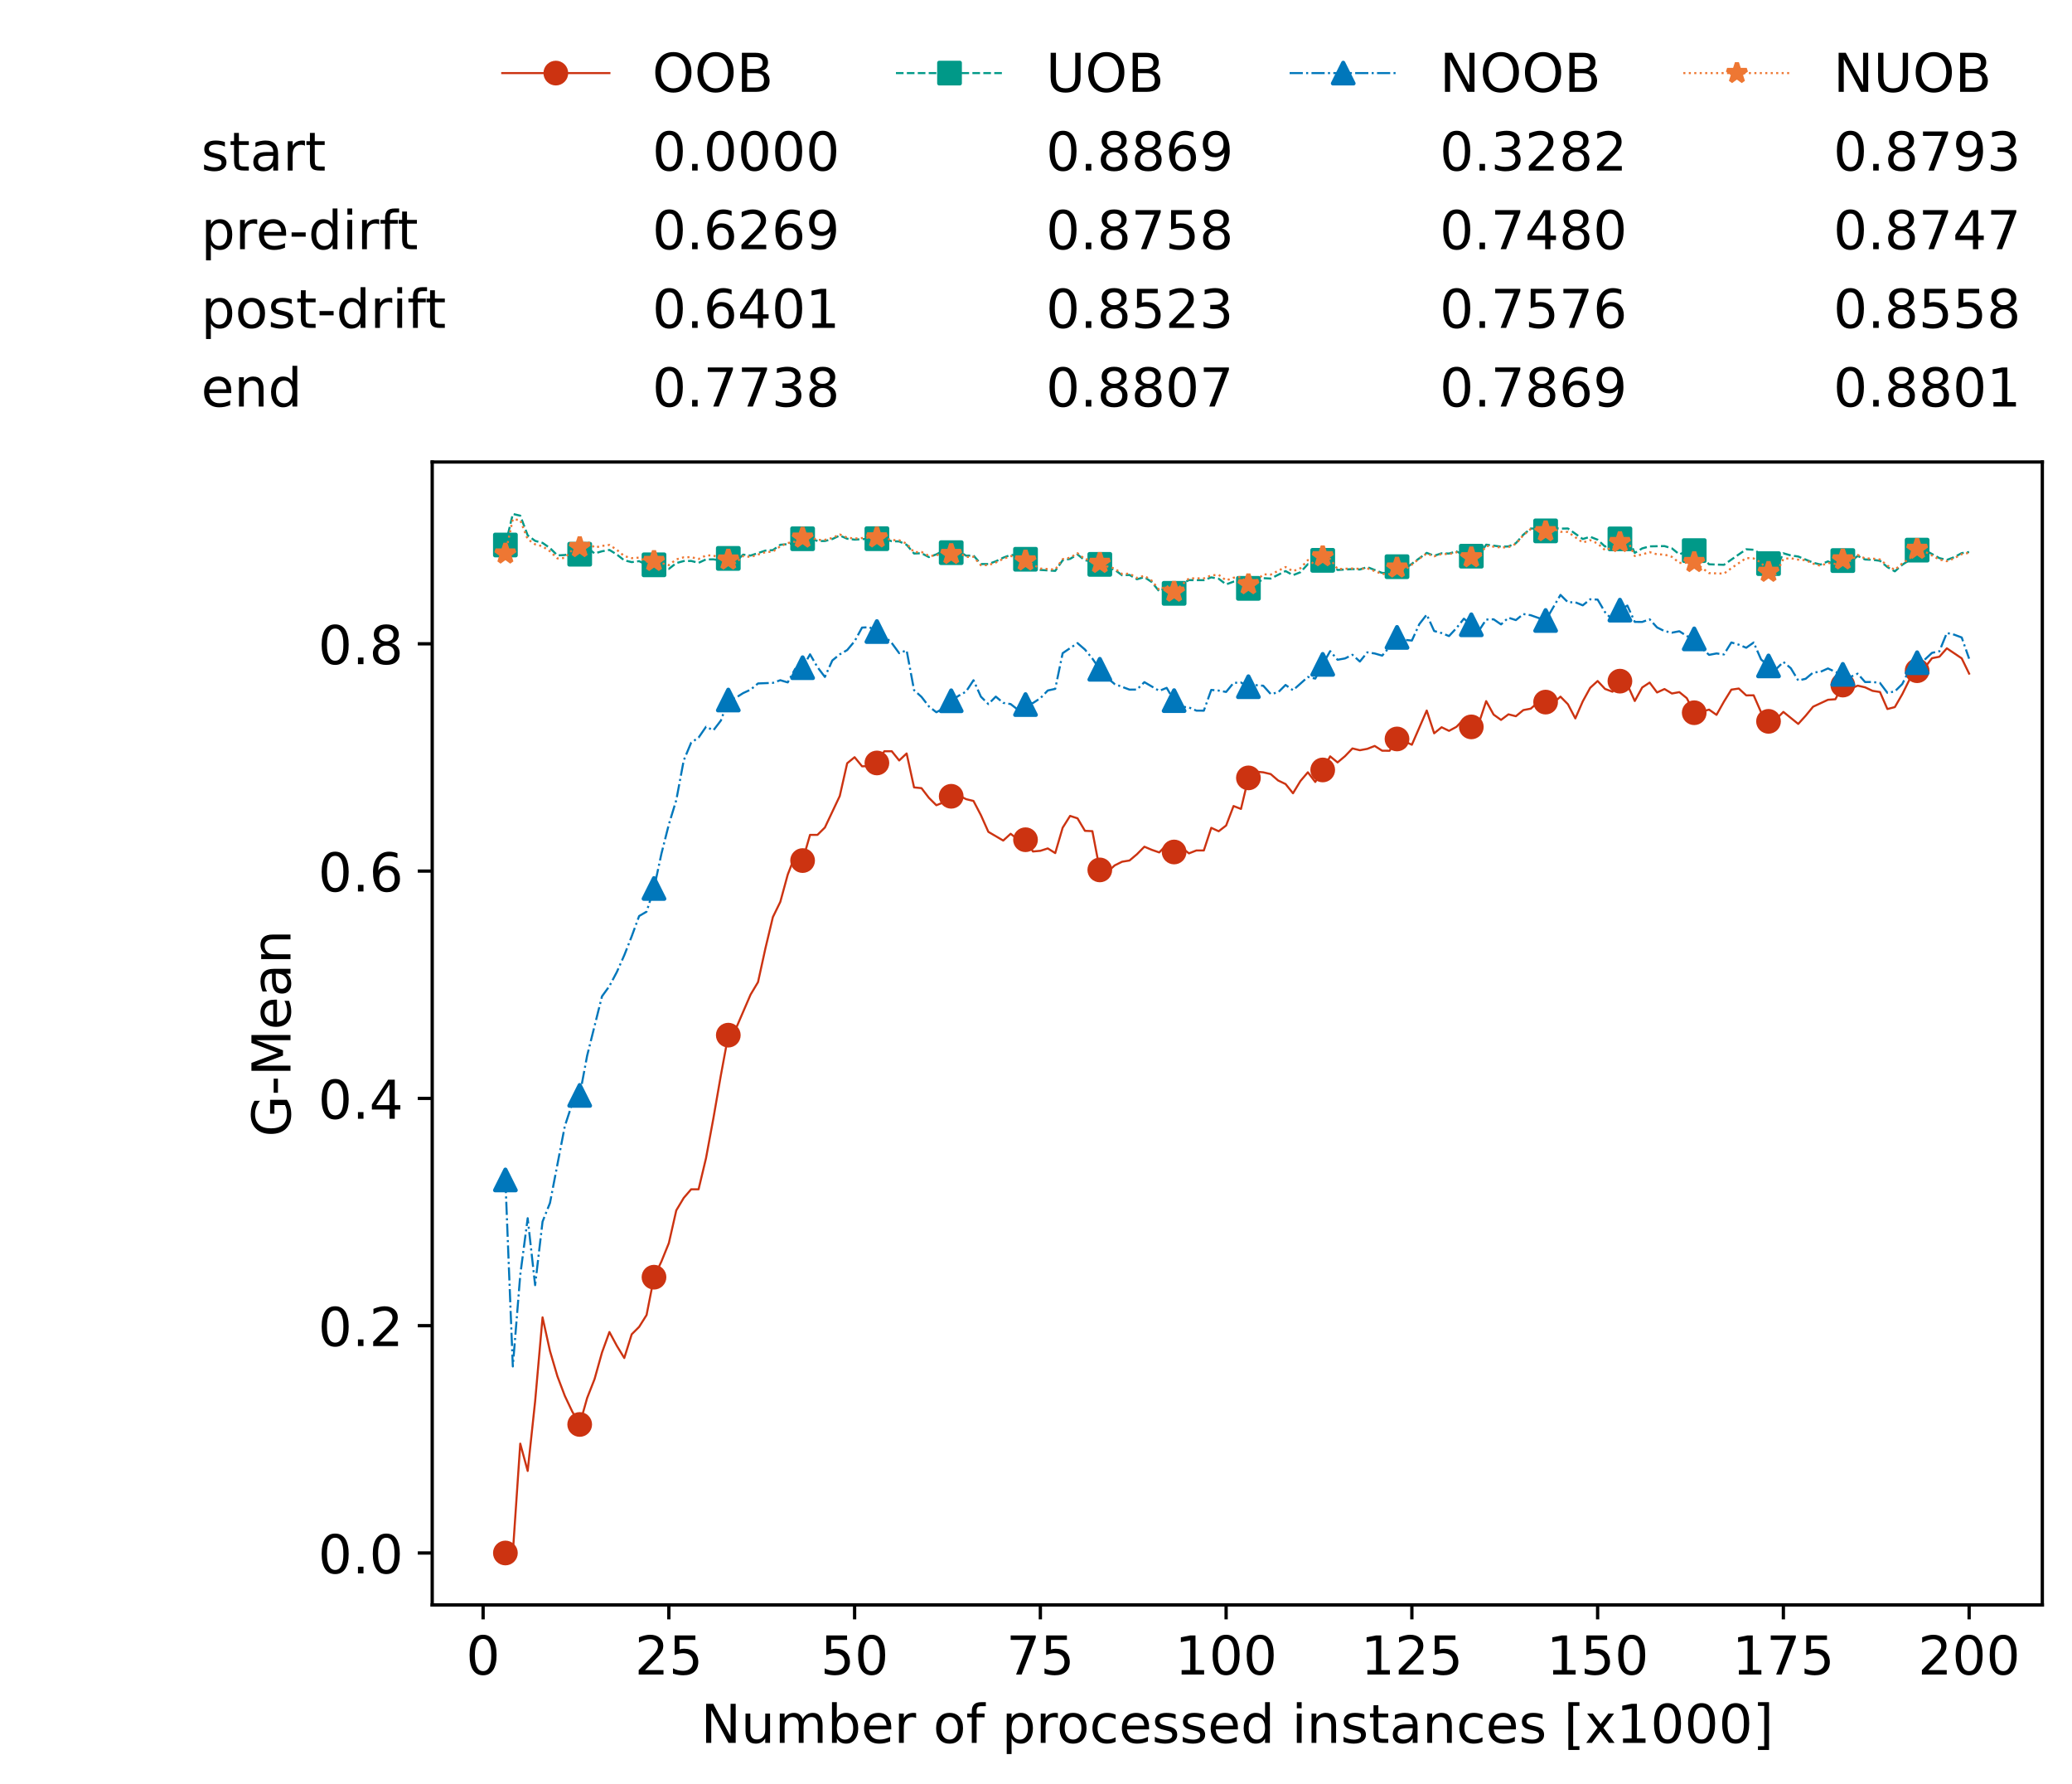 <?xml version="1.0" encoding="utf-8" standalone="no"?>
<!DOCTYPE svg PUBLIC "-//W3C//DTD SVG 1.1//EN"
  "http://www.w3.org/Graphics/SVG/1.1/DTD/svg11.dtd">
<!-- Created with matplotlib (https://matplotlib.org/) -->
<svg height="432.615pt" version="1.1" viewBox="0 0 502.65 432.615" width="502.65pt" xmlns="http://www.w3.org/2000/svg" xmlns:xlink="http://www.w3.org/1999/xlink">
 <defs>
  <style type="text/css">*{stroke-linecap:butt;stroke-linejoin:round;}</style>
 </defs>
 <g id="figure_1">
  <g id="patch_1">
   <path d="M 0 432.615 
L 502.65 432.615 
L 502.65 0 
L 0 0 
z
" style="fill:#ffffff;"/>
  </g>
  <g id="axes_1">
   <g id="patch_2">
    <path d="M 104.85 389.252 
L 495.45 389.252 
L 495.45 112.052 
L 104.85 112.052 
z
" style="fill:#ffffff;"/>
   </g>
   <g id="matplotlib.axis_1">
    <g id="xtick_1">
     <g id="line2d_1">
      <defs>
       <path d="M 0 0 
L 0 3.5 
" id="m8780e6efba" style="stroke:#000000;stroke-width:0.8;"/>
      </defs>
      <g>
       <use style="stroke:#000000;stroke-width:0.8;" x="117.197" xlink:href="#m8780e6efba" y="389.252"/>
      </g>
     </g>
     <g id="text_1">
      <!-- 0 -->
      <g transform="translate(113.061 406.13)scale(0.13 -0.13)">
       <defs>
        <path d="M 31.781 66.406 
Q 24.172 66.406 20.328 58.906 
Q 16.5 51.422 16.5 36.375 
Q 16.5 21.391 20.328 13.891 
Q 24.172 6.391 31.781 6.391 
Q 39.453 6.391 43.281 13.891 
Q 47.125 21.391 47.125 36.375 
Q 47.125 51.422 43.281 58.906 
Q 39.453 66.406 31.781 66.406 
z
M 31.781 74.219 
Q 44.047 74.219 50.516 64.516 
Q 56.984 54.828 56.984 36.375 
Q 56.984 17.969 50.516 8.266 
Q 44.047 -1.422 31.781 -1.422 
Q 19.531 -1.422 13.062 8.266 
Q 6.594 17.969 6.594 36.375 
Q 6.594 54.828 13.062 64.516 
Q 19.531 74.219 31.781 74.219 
z
" id="DejaVuSans-48"/>
       </defs>
       <use xlink:href="#DejaVuSans-48"/>
      </g>
     </g>
    </g>
    <g id="xtick_2">
     <g id="line2d_2">
      <g>
       <use style="stroke:#000000;stroke-width:0.8;" x="162.259" xlink:href="#m8780e6efba" y="389.252"/>
      </g>
     </g>
     <g id="text_2">
      <!-- 25 -->
      <g transform="translate(153.988 406.13)scale(0.13 -0.13)">
       <defs>
        <path d="M 19.188 8.297 
L 53.609 8.297 
L 53.609 0 
L 7.328 0 
L 7.328 8.297 
Q 12.938 14.109 22.625 23.891 
Q 32.328 33.688 34.812 36.531 
Q 39.547 41.844 41.422 45.531 
Q 43.312 49.219 43.312 52.781 
Q 43.312 58.594 39.234 62.25 
Q 35.156 65.922 28.609 65.922 
Q 23.969 65.922 18.812 64.312 
Q 13.672 62.703 7.812 59.422 
L 7.812 69.391 
Q 13.766 71.781 18.938 73 
Q 24.125 74.219 28.422 74.219 
Q 39.75 74.219 46.484 68.547 
Q 53.219 62.891 53.219 53.422 
Q 53.219 48.922 51.531 44.891 
Q 49.859 40.875 45.406 35.406 
Q 44.188 33.984 37.641 27.219 
Q 31.109 20.453 19.188 8.297 
z
" id="DejaVuSans-50"/>
        <path d="M 10.797 72.906 
L 49.516 72.906 
L 49.516 64.594 
L 19.828 64.594 
L 19.828 46.734 
Q 21.969 47.469 24.109 47.828 
Q 26.266 48.188 28.422 48.188 
Q 40.625 48.188 47.75 41.5 
Q 54.891 34.812 54.891 23.391 
Q 54.891 11.625 47.562 5.094 
Q 40.234 -1.422 26.906 -1.422 
Q 22.312 -1.422 17.547 -0.641 
Q 12.797 0.141 7.719 1.703 
L 7.719 11.625 
Q 12.109 9.234 16.797 8.062 
Q 21.484 6.891 26.703 6.891 
Q 35.156 6.891 40.078 11.328 
Q 45.016 15.766 45.016 23.391 
Q 45.016 31 40.078 35.438 
Q 35.156 39.891 26.703 39.891 
Q 22.75 39.891 18.812 39.016 
Q 14.891 38.141 10.797 36.281 
z
" id="DejaVuSans-53"/>
       </defs>
       <use xlink:href="#DejaVuSans-50"/>
       <use x="63.623" xlink:href="#DejaVuSans-53"/>
      </g>
     </g>
    </g>
    <g id="xtick_3">
     <g id="line2d_3">
      <g>
       <use style="stroke:#000000;stroke-width:0.8;" x="207.322" xlink:href="#m8780e6efba" y="389.252"/>
      </g>
     </g>
     <g id="text_3">
      <!-- 50 -->
      <g transform="translate(199.05 406.13)scale(0.13 -0.13)">
       <use xlink:href="#DejaVuSans-53"/>
       <use x="63.623" xlink:href="#DejaVuSans-48"/>
      </g>
     </g>
    </g>
    <g id="xtick_4">
     <g id="line2d_4">
      <g>
       <use style="stroke:#000000;stroke-width:0.8;" x="252.384" xlink:href="#m8780e6efba" y="389.252"/>
      </g>
     </g>
     <g id="text_4">
      <!-- 75 -->
      <g transform="translate(244.113 406.13)scale(0.13 -0.13)">
       <defs>
        <path d="M 8.203 72.906 
L 55.078 72.906 
L 55.078 68.703 
L 28.609 0 
L 18.312 0 
L 43.219 64.594 
L 8.203 64.594 
z
" id="DejaVuSans-55"/>
       </defs>
       <use xlink:href="#DejaVuSans-55"/>
       <use x="63.623" xlink:href="#DejaVuSans-53"/>
      </g>
     </g>
    </g>
    <g id="xtick_5">
     <g id="line2d_5">
      <g>
       <use style="stroke:#000000;stroke-width:0.8;" x="297.446" xlink:href="#m8780e6efba" y="389.252"/>
      </g>
     </g>
     <g id="text_5">
      <!-- 100 -->
      <g transform="translate(285.039 406.13)scale(0.13 -0.13)">
       <defs>
        <path d="M 12.406 8.297 
L 28.516 8.297 
L 28.516 63.922 
L 10.984 60.406 
L 10.984 69.391 
L 28.422 72.906 
L 38.281 72.906 
L 38.281 8.297 
L 54.391 8.297 
L 54.391 0 
L 12.406 0 
z
" id="DejaVuSans-49"/>
       </defs>
       <use xlink:href="#DejaVuSans-49"/>
       <use x="63.623" xlink:href="#DejaVuSans-48"/>
       <use x="127.246" xlink:href="#DejaVuSans-48"/>
      </g>
     </g>
    </g>
    <g id="xtick_6">
     <g id="line2d_6">
      <g>
       <use style="stroke:#000000;stroke-width:0.8;" x="342.509" xlink:href="#m8780e6efba" y="389.252"/>
      </g>
     </g>
     <g id="text_6">
      <!-- 125 -->
      <g transform="translate(330.102 406.13)scale(0.13 -0.13)">
       <use xlink:href="#DejaVuSans-49"/>
       <use x="63.623" xlink:href="#DejaVuSans-50"/>
       <use x="127.246" xlink:href="#DejaVuSans-53"/>
      </g>
     </g>
    </g>
    <g id="xtick_7">
     <g id="line2d_7">
      <g>
       <use style="stroke:#000000;stroke-width:0.8;" x="387.571" xlink:href="#m8780e6efba" y="389.252"/>
      </g>
     </g>
     <g id="text_7">
      <!-- 150 -->
      <g transform="translate(375.164 406.13)scale(0.13 -0.13)">
       <use xlink:href="#DejaVuSans-49"/>
       <use x="63.623" xlink:href="#DejaVuSans-53"/>
       <use x="127.246" xlink:href="#DejaVuSans-48"/>
      </g>
     </g>
    </g>
    <g id="xtick_8">
     <g id="line2d_8">
      <g>
       <use style="stroke:#000000;stroke-width:0.8;" x="432.633" xlink:href="#m8780e6efba" y="389.252"/>
      </g>
     </g>
     <g id="text_8">
      <!-- 175 -->
      <g transform="translate(420.226 406.13)scale(0.13 -0.13)">
       <use xlink:href="#DejaVuSans-49"/>
       <use x="63.623" xlink:href="#DejaVuSans-55"/>
       <use x="127.246" xlink:href="#DejaVuSans-53"/>
      </g>
     </g>
    </g>
    <g id="xtick_9">
     <g id="line2d_9">
      <g>
       <use style="stroke:#000000;stroke-width:0.8;" x="477.695" xlink:href="#m8780e6efba" y="389.252"/>
      </g>
     </g>
     <g id="text_9">
      <!-- 200 -->
      <g transform="translate(465.289 406.13)scale(0.13 -0.13)">
       <use xlink:href="#DejaVuSans-50"/>
       <use x="63.623" xlink:href="#DejaVuSans-48"/>
       <use x="127.246" xlink:href="#DejaVuSans-48"/>
      </g>
     </g>
    </g>
    <g id="text_10">
     <!-- Number of processed instances [x1000] -->
     <g transform="translate(170.025 422.711)scale(0.13 -0.13)">
      <defs>
       <path d="M 9.812 72.906 
L 23.094 72.906 
L 55.422 11.922 
L 55.422 72.906 
L 64.984 72.906 
L 64.984 0 
L 51.703 0 
L 19.391 60.984 
L 19.391 0 
L 9.812 0 
z
" id="DejaVuSans-78"/>
       <path d="M 8.5 21.578 
L 8.5 54.688 
L 17.484 54.688 
L 17.484 21.922 
Q 17.484 14.156 20.5 10.266 
Q 23.531 6.391 29.594 6.391 
Q 36.859 6.391 41.078 11.031 
Q 45.312 15.672 45.312 23.688 
L 45.312 54.688 
L 54.297 54.688 
L 54.297 0 
L 45.312 0 
L 45.312 8.406 
Q 42.047 3.422 37.719 1 
Q 33.406 -1.422 27.688 -1.422 
Q 18.266 -1.422 13.375 4.438 
Q 8.5 10.297 8.5 21.578 
z
M 31.109 56 
z
" id="DejaVuSans-117"/>
       <path d="M 52 44.188 
Q 55.375 50.25 60.062 53.125 
Q 64.75 56 71.094 56 
Q 79.641 56 84.281 50.016 
Q 88.922 44.047 88.922 33.016 
L 88.922 0 
L 79.891 0 
L 79.891 32.719 
Q 79.891 40.578 77.094 44.375 
Q 74.312 48.188 68.609 48.188 
Q 61.625 48.188 57.562 43.547 
Q 53.516 38.922 53.516 30.906 
L 53.516 0 
L 44.484 0 
L 44.484 32.719 
Q 44.484 40.625 41.703 44.406 
Q 38.922 48.188 33.109 48.188 
Q 26.219 48.188 22.156 43.531 
Q 18.109 38.875 18.109 30.906 
L 18.109 0 
L 9.078 0 
L 9.078 54.688 
L 18.109 54.688 
L 18.109 46.188 
Q 21.188 51.219 25.484 53.609 
Q 29.781 56 35.688 56 
Q 41.656 56 45.828 52.969 
Q 50 49.953 52 44.188 
z
" id="DejaVuSans-109"/>
       <path d="M 48.688 27.297 
Q 48.688 37.203 44.609 42.844 
Q 40.531 48.484 33.406 48.484 
Q 26.266 48.484 22.188 42.844 
Q 18.109 37.203 18.109 27.297 
Q 18.109 17.391 22.188 11.75 
Q 26.266 6.109 33.406 6.109 
Q 40.531 6.109 44.609 11.75 
Q 48.688 17.391 48.688 27.297 
z
M 18.109 46.391 
Q 20.953 51.266 25.266 53.625 
Q 29.594 56 35.594 56 
Q 45.562 56 51.781 48.094 
Q 58.016 40.188 58.016 27.297 
Q 58.016 14.406 51.781 6.484 
Q 45.562 -1.422 35.594 -1.422 
Q 29.594 -1.422 25.266 0.953 
Q 20.953 3.328 18.109 8.203 
L 18.109 0 
L 9.078 0 
L 9.078 75.984 
L 18.109 75.984 
z
" id="DejaVuSans-98"/>
       <path d="M 56.203 29.594 
L 56.203 25.203 
L 14.891 25.203 
Q 15.484 15.922 20.484 11.062 
Q 25.484 6.203 34.422 6.203 
Q 39.594 6.203 44.453 7.469 
Q 49.312 8.734 54.109 11.281 
L 54.109 2.781 
Q 49.266 0.734 44.188 -0.344 
Q 39.109 -1.422 33.891 -1.422 
Q 20.797 -1.422 13.156 6.188 
Q 5.516 13.812 5.516 26.812 
Q 5.516 40.234 12.766 48.109 
Q 20.016 56 32.328 56 
Q 43.359 56 49.781 48.891 
Q 56.203 41.797 56.203 29.594 
z
M 47.219 32.234 
Q 47.125 39.594 43.094 43.984 
Q 39.062 48.391 32.422 48.391 
Q 24.906 48.391 20.391 44.141 
Q 15.875 39.891 15.188 32.172 
z
" id="DejaVuSans-101"/>
       <path d="M 41.109 46.297 
Q 39.594 47.172 37.812 47.578 
Q 36.031 48 33.891 48 
Q 26.266 48 22.188 43.047 
Q 18.109 38.094 18.109 28.812 
L 18.109 0 
L 9.078 0 
L 9.078 54.688 
L 18.109 54.688 
L 18.109 46.188 
Q 20.953 51.172 25.484 53.578 
Q 30.031 56 36.531 56 
Q 37.453 56 38.578 55.875 
Q 39.703 55.766 41.062 55.516 
z
" id="DejaVuSans-114"/>
       <path id="DejaVuSans-32"/>
       <path d="M 30.609 48.391 
Q 23.391 48.391 19.188 42.75 
Q 14.984 37.109 14.984 27.297 
Q 14.984 17.484 19.156 11.844 
Q 23.344 6.203 30.609 6.203 
Q 37.797 6.203 41.984 11.859 
Q 46.188 17.531 46.188 27.297 
Q 46.188 37.016 41.984 42.703 
Q 37.797 48.391 30.609 48.391 
z
M 30.609 56 
Q 42.328 56 49.016 48.375 
Q 55.719 40.766 55.719 27.297 
Q 55.719 13.875 49.016 6.219 
Q 42.328 -1.422 30.609 -1.422 
Q 18.844 -1.422 12.172 6.219 
Q 5.516 13.875 5.516 27.297 
Q 5.516 40.766 12.172 48.375 
Q 18.844 56 30.609 56 
z
" id="DejaVuSans-111"/>
       <path d="M 37.109 75.984 
L 37.109 68.5 
L 28.516 68.5 
Q 23.688 68.5 21.797 66.547 
Q 19.922 64.594 19.922 59.516 
L 19.922 54.688 
L 34.719 54.688 
L 34.719 47.703 
L 19.922 47.703 
L 19.922 0 
L 10.891 0 
L 10.891 47.703 
L 2.297 47.703 
L 2.297 54.688 
L 10.891 54.688 
L 10.891 58.5 
Q 10.891 67.625 15.141 71.797 
Q 19.391 75.984 28.609 75.984 
z
" id="DejaVuSans-102"/>
       <path d="M 18.109 8.203 
L 18.109 -20.797 
L 9.078 -20.797 
L 9.078 54.688 
L 18.109 54.688 
L 18.109 46.391 
Q 20.953 51.266 25.266 53.625 
Q 29.594 56 35.594 56 
Q 45.562 56 51.781 48.094 
Q 58.016 40.188 58.016 27.297 
Q 58.016 14.406 51.781 6.484 
Q 45.562 -1.422 35.594 -1.422 
Q 29.594 -1.422 25.266 0.953 
Q 20.953 3.328 18.109 8.203 
z
M 48.688 27.297 
Q 48.688 37.203 44.609 42.844 
Q 40.531 48.484 33.406 48.484 
Q 26.266 48.484 22.188 42.844 
Q 18.109 37.203 18.109 27.297 
Q 18.109 17.391 22.188 11.75 
Q 26.266 6.109 33.406 6.109 
Q 40.531 6.109 44.609 11.75 
Q 48.688 17.391 48.688 27.297 
z
" id="DejaVuSans-112"/>
       <path d="M 48.781 52.594 
L 48.781 44.188 
Q 44.969 46.297 41.141 47.344 
Q 37.312 48.391 33.406 48.391 
Q 24.656 48.391 19.812 42.844 
Q 14.984 37.312 14.984 27.297 
Q 14.984 17.281 19.812 11.734 
Q 24.656 6.203 33.406 6.203 
Q 37.312 6.203 41.141 7.25 
Q 44.969 8.297 48.781 10.406 
L 48.781 2.094 
Q 45.016 0.344 40.984 -0.531 
Q 36.969 -1.422 32.422 -1.422 
Q 20.062 -1.422 12.781 6.344 
Q 5.516 14.109 5.516 27.297 
Q 5.516 40.672 12.859 48.328 
Q 20.219 56 33.016 56 
Q 37.156 56 41.109 55.141 
Q 45.062 54.297 48.781 52.594 
z
" id="DejaVuSans-99"/>
       <path d="M 44.281 53.078 
L 44.281 44.578 
Q 40.484 46.531 36.375 47.5 
Q 32.281 48.484 27.875 48.484 
Q 21.188 48.484 17.844 46.438 
Q 14.5 44.391 14.5 40.281 
Q 14.5 37.156 16.891 35.375 
Q 19.281 33.594 26.516 31.984 
L 29.594 31.297 
Q 39.156 29.25 43.188 25.516 
Q 47.219 21.781 47.219 15.094 
Q 47.219 7.469 41.188 3.016 
Q 35.156 -1.422 24.609 -1.422 
Q 20.219 -1.422 15.453 -0.562 
Q 10.688 0.297 5.422 2 
L 5.422 11.281 
Q 10.406 8.688 15.234 7.391 
Q 20.062 6.109 24.812 6.109 
Q 31.156 6.109 34.562 8.281 
Q 37.984 10.453 37.984 14.406 
Q 37.984 18.062 35.516 20.016 
Q 33.062 21.969 24.703 23.781 
L 21.578 24.516 
Q 13.234 26.266 9.516 29.906 
Q 5.812 33.547 5.812 39.891 
Q 5.812 47.609 11.281 51.797 
Q 16.75 56 26.812 56 
Q 31.781 56 36.172 55.266 
Q 40.578 54.547 44.281 53.078 
z
" id="DejaVuSans-115"/>
       <path d="M 45.406 46.391 
L 45.406 75.984 
L 54.391 75.984 
L 54.391 0 
L 45.406 0 
L 45.406 8.203 
Q 42.578 3.328 38.25 0.953 
Q 33.938 -1.422 27.875 -1.422 
Q 17.969 -1.422 11.734 6.484 
Q 5.516 14.406 5.516 27.297 
Q 5.516 40.188 11.734 48.094 
Q 17.969 56 27.875 56 
Q 33.938 56 38.25 53.625 
Q 42.578 51.266 45.406 46.391 
z
M 14.797 27.297 
Q 14.797 17.391 18.875 11.75 
Q 22.953 6.109 30.078 6.109 
Q 37.203 6.109 41.297 11.75 
Q 45.406 17.391 45.406 27.297 
Q 45.406 37.203 41.297 42.844 
Q 37.203 48.484 30.078 48.484 
Q 22.953 48.484 18.875 42.844 
Q 14.797 37.203 14.797 27.297 
z
" id="DejaVuSans-100"/>
       <path d="M 9.422 54.688 
L 18.406 54.688 
L 18.406 0 
L 9.422 0 
z
M 9.422 75.984 
L 18.406 75.984 
L 18.406 64.594 
L 9.422 64.594 
z
" id="DejaVuSans-105"/>
       <path d="M 54.891 33.016 
L 54.891 0 
L 45.906 0 
L 45.906 32.719 
Q 45.906 40.484 42.875 44.328 
Q 39.844 48.188 33.797 48.188 
Q 26.516 48.188 22.312 43.547 
Q 18.109 38.922 18.109 30.906 
L 18.109 0 
L 9.078 0 
L 9.078 54.688 
L 18.109 54.688 
L 18.109 46.188 
Q 21.344 51.125 25.703 53.562 
Q 30.078 56 35.797 56 
Q 45.219 56 50.047 50.172 
Q 54.891 44.344 54.891 33.016 
z
" id="DejaVuSans-110"/>
       <path d="M 18.312 70.219 
L 18.312 54.688 
L 36.812 54.688 
L 36.812 47.703 
L 18.312 47.703 
L 18.312 18.016 
Q 18.312 11.328 20.141 9.422 
Q 21.969 7.516 27.594 7.516 
L 36.812 7.516 
L 36.812 0 
L 27.594 0 
Q 17.188 0 13.234 3.875 
Q 9.281 7.766 9.281 18.016 
L 9.281 47.703 
L 2.688 47.703 
L 2.688 54.688 
L 9.281 54.688 
L 9.281 70.219 
z
" id="DejaVuSans-116"/>
       <path d="M 34.281 27.484 
Q 23.391 27.484 19.188 25 
Q 14.984 22.516 14.984 16.5 
Q 14.984 11.719 18.141 8.906 
Q 21.297 6.109 26.703 6.109 
Q 34.188 6.109 38.703 11.406 
Q 43.219 16.703 43.219 25.484 
L 43.219 27.484 
z
M 52.203 31.203 
L 52.203 0 
L 43.219 0 
L 43.219 8.297 
Q 40.141 3.328 35.547 0.953 
Q 30.953 -1.422 24.312 -1.422 
Q 15.922 -1.422 10.953 3.297 
Q 6 8.016 6 15.922 
Q 6 25.141 12.172 29.828 
Q 18.359 34.516 30.609 34.516 
L 43.219 34.516 
L 43.219 35.406 
Q 43.219 41.609 39.141 45 
Q 35.062 48.391 27.688 48.391 
Q 23 48.391 18.547 47.266 
Q 14.109 46.141 10.016 43.891 
L 10.016 52.203 
Q 14.938 54.109 19.578 55.047 
Q 24.219 56 28.609 56 
Q 40.484 56 46.344 49.844 
Q 52.203 43.703 52.203 31.203 
z
" id="DejaVuSans-97"/>
       <path d="M 8.594 75.984 
L 29.297 75.984 
L 29.297 69 
L 17.578 69 
L 17.578 -6.203 
L 29.297 -6.203 
L 29.297 -13.188 
L 8.594 -13.188 
z
" id="DejaVuSans-91"/>
       <path d="M 54.891 54.688 
L 35.109 28.078 
L 55.906 0 
L 45.312 0 
L 29.391 21.484 
L 13.484 0 
L 2.875 0 
L 24.125 28.609 
L 4.688 54.688 
L 15.281 54.688 
L 29.781 35.203 
L 44.281 54.688 
z
" id="DejaVuSans-120"/>
       <path d="M 30.422 75.984 
L 30.422 -13.188 
L 9.719 -13.188 
L 9.719 -6.203 
L 21.391 -6.203 
L 21.391 69 
L 9.719 69 
L 9.719 75.984 
z
" id="DejaVuSans-93"/>
      </defs>
      <use xlink:href="#DejaVuSans-78"/>
      <use x="74.805" xlink:href="#DejaVuSans-117"/>
      <use x="138.184" xlink:href="#DejaVuSans-109"/>
      <use x="235.596" xlink:href="#DejaVuSans-98"/>
      <use x="299.072" xlink:href="#DejaVuSans-101"/>
      <use x="360.596" xlink:href="#DejaVuSans-114"/>
      <use x="401.709" xlink:href="#DejaVuSans-32"/>
      <use x="433.496" xlink:href="#DejaVuSans-111"/>
      <use x="494.678" xlink:href="#DejaVuSans-102"/>
      <use x="529.883" xlink:href="#DejaVuSans-32"/>
      <use x="561.67" xlink:href="#DejaVuSans-112"/>
      <use x="625.146" xlink:href="#DejaVuSans-114"/>
      <use x="664.01" xlink:href="#DejaVuSans-111"/>
      <use x="725.191" xlink:href="#DejaVuSans-99"/>
      <use x="780.172" xlink:href="#DejaVuSans-101"/>
      <use x="841.695" xlink:href="#DejaVuSans-115"/>
      <use x="893.795" xlink:href="#DejaVuSans-115"/>
      <use x="945.895" xlink:href="#DejaVuSans-101"/>
      <use x="1007.418" xlink:href="#DejaVuSans-100"/>
      <use x="1070.895" xlink:href="#DejaVuSans-32"/>
      <use x="1102.682" xlink:href="#DejaVuSans-105"/>
      <use x="1130.465" xlink:href="#DejaVuSans-110"/>
      <use x="1193.844" xlink:href="#DejaVuSans-115"/>
      <use x="1245.943" xlink:href="#DejaVuSans-116"/>
      <use x="1285.152" xlink:href="#DejaVuSans-97"/>
      <use x="1346.432" xlink:href="#DejaVuSans-110"/>
      <use x="1409.811" xlink:href="#DejaVuSans-99"/>
      <use x="1464.791" xlink:href="#DejaVuSans-101"/>
      <use x="1526.314" xlink:href="#DejaVuSans-115"/>
      <use x="1578.414" xlink:href="#DejaVuSans-32"/>
      <use x="1610.201" xlink:href="#DejaVuSans-91"/>
      <use x="1649.215" xlink:href="#DejaVuSans-120"/>
      <use x="1708.395" xlink:href="#DejaVuSans-49"/>
      <use x="1772.018" xlink:href="#DejaVuSans-48"/>
      <use x="1835.641" xlink:href="#DejaVuSans-48"/>
      <use x="1899.264" xlink:href="#DejaVuSans-48"/>
      <use x="1962.887" xlink:href="#DejaVuSans-93"/>
     </g>
    </g>
   </g>
   <g id="matplotlib.axis_2">
    <g id="ytick_1">
     <g id="line2d_10">
      <defs>
       <path d="M 0 0 
L -3.5 0 
" id="m1dd3c908f2" style="stroke:#000000;stroke-width:0.8;"/>
      </defs>
      <g>
       <use style="stroke:#000000;stroke-width:0.8;" x="104.85" xlink:href="#m1dd3c908f2" y="376.652"/>
      </g>
     </g>
     <g id="text_11">
      <!-- 0.0 -->
      <g transform="translate(77.176 381.591)scale(0.13 -0.13)">
       <defs>
        <path d="M 10.688 12.406 
L 21 12.406 
L 21 0 
L 10.688 0 
z
" id="DejaVuSans-46"/>
       </defs>
       <use xlink:href="#DejaVuSans-48"/>
       <use x="63.623" xlink:href="#DejaVuSans-46"/>
       <use x="95.41" xlink:href="#DejaVuSans-48"/>
      </g>
     </g>
    </g>
    <g id="ytick_2">
     <g id="line2d_11">
      <g>
       <use style="stroke:#000000;stroke-width:0.8;" x="104.85" xlink:href="#m1dd3c908f2" y="321.524"/>
      </g>
     </g>
     <g id="text_12">
      <!-- 0.2 -->
      <g transform="translate(77.176 326.463)scale(0.13 -0.13)">
       <use xlink:href="#DejaVuSans-48"/>
       <use x="63.623" xlink:href="#DejaVuSans-46"/>
       <use x="95.41" xlink:href="#DejaVuSans-50"/>
      </g>
     </g>
    </g>
    <g id="ytick_3">
     <g id="line2d_12">
      <g>
       <use style="stroke:#000000;stroke-width:0.8;" x="104.85" xlink:href="#m1dd3c908f2" y="266.397"/>
      </g>
     </g>
     <g id="text_13">
      <!-- 0.4 -->
      <g transform="translate(77.176 271.336)scale(0.13 -0.13)">
       <defs>
        <path d="M 37.797 64.312 
L 12.891 25.391 
L 37.797 25.391 
z
M 35.203 72.906 
L 47.609 72.906 
L 47.609 25.391 
L 58.016 25.391 
L 58.016 17.188 
L 47.609 17.188 
L 47.609 0 
L 37.797 0 
L 37.797 17.188 
L 4.891 17.188 
L 4.891 26.703 
z
" id="DejaVuSans-52"/>
       </defs>
       <use xlink:href="#DejaVuSans-48"/>
       <use x="63.623" xlink:href="#DejaVuSans-46"/>
       <use x="95.41" xlink:href="#DejaVuSans-52"/>
      </g>
     </g>
    </g>
    <g id="ytick_4">
     <g id="line2d_13">
      <g>
       <use style="stroke:#000000;stroke-width:0.8;" x="104.85" xlink:href="#m1dd3c908f2" y="211.269"/>
      </g>
     </g>
     <g id="text_14">
      <!-- 0.6 -->
      <g transform="translate(77.176 216.208)scale(0.13 -0.13)">
       <defs>
        <path d="M 33.016 40.375 
Q 26.375 40.375 22.484 35.828 
Q 18.609 31.297 18.609 23.391 
Q 18.609 15.531 22.484 10.953 
Q 26.375 6.391 33.016 6.391 
Q 39.656 6.391 43.531 10.953 
Q 47.406 15.531 47.406 23.391 
Q 47.406 31.297 43.531 35.828 
Q 39.656 40.375 33.016 40.375 
z
M 52.594 71.297 
L 52.594 62.312 
Q 48.875 64.062 45.094 64.984 
Q 41.312 65.922 37.594 65.922 
Q 27.828 65.922 22.672 59.328 
Q 17.531 52.734 16.797 39.406 
Q 19.672 43.656 24.016 45.922 
Q 28.375 48.188 33.594 48.188 
Q 44.578 48.188 50.953 41.516 
Q 57.328 34.859 57.328 23.391 
Q 57.328 12.156 50.688 5.359 
Q 44.047 -1.422 33.016 -1.422 
Q 20.359 -1.422 13.672 8.266 
Q 6.984 17.969 6.984 36.375 
Q 6.984 53.656 15.188 63.938 
Q 23.391 74.219 37.203 74.219 
Q 40.922 74.219 44.703 73.484 
Q 48.484 72.75 52.594 71.297 
z
" id="DejaVuSans-54"/>
       </defs>
       <use xlink:href="#DejaVuSans-48"/>
       <use x="63.623" xlink:href="#DejaVuSans-46"/>
       <use x="95.41" xlink:href="#DejaVuSans-54"/>
      </g>
     </g>
    </g>
    <g id="ytick_5">
     <g id="line2d_14">
      <g>
       <use style="stroke:#000000;stroke-width:0.8;" x="104.85" xlink:href="#m1dd3c908f2" y="156.142"/>
      </g>
     </g>
     <g id="text_15">
      <!-- 0.8 -->
      <g transform="translate(77.176 161.081)scale(0.13 -0.13)">
       <defs>
        <path d="M 31.781 34.625 
Q 24.75 34.625 20.719 30.859 
Q 16.703 27.094 16.703 20.516 
Q 16.703 13.922 20.719 10.156 
Q 24.75 6.391 31.781 6.391 
Q 38.812 6.391 42.859 10.172 
Q 46.922 13.969 46.922 20.516 
Q 46.922 27.094 42.891 30.859 
Q 38.875 34.625 31.781 34.625 
z
M 21.922 38.812 
Q 15.578 40.375 12.031 44.719 
Q 8.5 49.078 8.5 55.328 
Q 8.5 64.062 14.719 69.141 
Q 20.953 74.219 31.781 74.219 
Q 42.672 74.219 48.875 69.141 
Q 55.078 64.062 55.078 55.328 
Q 55.078 49.078 51.531 44.719 
Q 48 40.375 41.703 38.812 
Q 48.828 37.156 52.797 32.312 
Q 56.781 27.484 56.781 20.516 
Q 56.781 9.906 50.312 4.234 
Q 43.844 -1.422 31.781 -1.422 
Q 19.734 -1.422 13.25 4.234 
Q 6.781 9.906 6.781 20.516 
Q 6.781 27.484 10.781 32.312 
Q 14.797 37.156 21.922 38.812 
z
M 18.312 54.391 
Q 18.312 48.734 21.844 45.562 
Q 25.391 42.391 31.781 42.391 
Q 38.141 42.391 41.719 45.562 
Q 45.312 48.734 45.312 54.391 
Q 45.312 60.062 41.719 63.234 
Q 38.141 66.406 31.781 66.406 
Q 25.391 66.406 21.844 63.234 
Q 18.312 60.062 18.312 54.391 
z
" id="DejaVuSans-56"/>
       </defs>
       <use xlink:href="#DejaVuSans-48"/>
       <use x="63.623" xlink:href="#DejaVuSans-46"/>
       <use x="95.41" xlink:href="#DejaVuSans-56"/>
      </g>
     </g>
    </g>
    <g id="text_16">
     <!-- G-Mean -->
     <g transform="translate(70.472 275.744)rotate(-90)scale(0.13 -0.13)">
      <defs>
       <path d="M 59.516 10.406 
L 59.516 29.984 
L 43.406 29.984 
L 43.406 38.094 
L 69.281 38.094 
L 69.281 6.781 
Q 63.578 2.734 56.688 0.656 
Q 49.812 -1.422 42 -1.422 
Q 24.906 -1.422 15.25 8.562 
Q 5.609 18.562 5.609 36.375 
Q 5.609 54.25 15.25 64.234 
Q 24.906 74.219 42 74.219 
Q 49.125 74.219 55.547 72.453 
Q 61.969 70.703 67.391 67.281 
L 67.391 56.781 
Q 61.922 61.422 55.766 63.766 
Q 49.609 66.109 42.828 66.109 
Q 29.438 66.109 22.719 58.641 
Q 16.016 51.172 16.016 36.375 
Q 16.016 21.625 22.719 14.156 
Q 29.438 6.688 42.828 6.688 
Q 48.047 6.688 52.141 7.594 
Q 56.25 8.5 59.516 10.406 
z
" id="DejaVuSans-71"/>
       <path d="M 4.891 31.391 
L 31.203 31.391 
L 31.203 23.391 
L 4.891 23.391 
z
" id="DejaVuSans-45"/>
       <path d="M 9.812 72.906 
L 24.516 72.906 
L 43.109 23.297 
L 61.812 72.906 
L 76.516 72.906 
L 76.516 0 
L 66.891 0 
L 66.891 64.016 
L 48.094 14.016 
L 38.188 14.016 
L 19.391 64.016 
L 19.391 0 
L 9.812 0 
z
" id="DejaVuSans-77"/>
      </defs>
      <use xlink:href="#DejaVuSans-71"/>
      <use x="77.49" xlink:href="#DejaVuSans-45"/>
      <use x="113.574" xlink:href="#DejaVuSans-77"/>
      <use x="199.854" xlink:href="#DejaVuSans-101"/>
      <use x="261.377" xlink:href="#DejaVuSans-97"/>
      <use x="322.656" xlink:href="#DejaVuSans-110"/>
     </g>
    </g>
   </g>
   <g id="line2d_15"/>
   <g id="line2d_16"/>
   <g id="line2d_17"/>
   <g id="line2d_18"/>
   <g id="line2d_19"/>
   <g id="line2d_20">
    <path clip-path="url(#pd3565cf9d0)" d="M 122.605 376.652 
L 124.407 376.652 
L 126.21 350.129 
L 128.012 356.759 
L 129.815 339.902 
L 131.617 319.503 
L 133.419 327.668 
L 135.222 333.791 
L 137.024 338.553 
L 138.827 342.363 
L 140.629 345.48 
L 142.432 339.073 
L 144.234 334.478 
L 146.037 328.033 
L 147.839 323.06 
L 149.642 326.41 
L 151.444 329.365 
L 153.247 323.609 
L 155.049 321.813 
L 156.852 318.937 
L 158.654 309.763 
L 160.457 305.945 
L 162.259 301.492 
L 164.062 293.555 
L 165.864 290.541 
L 167.667 288.443 
L 169.469 288.443 
L 171.272 280.902 
L 173.074 271.167 
L 174.877 260.785 
L 176.679 251.06 
L 178.482 249.575 
L 182.087 241.213 
L 183.889 238.194 
L 185.692 229.966 
L 187.494 222.425 
L 189.297 218.729 
L 191.099 212.115 
L 192.902 207.481 
L 194.704 208.718 
L 196.507 202.487 
L 198.309 202.483 
L 200.112 200.699 
L 203.717 193.061 
L 205.519 185.116 
L 207.322 183.649 
L 209.124 185.851 
L 210.927 185.825 
L 212.729 185.045 
L 214.532 182.207 
L 216.334 182.202 
L 218.137 184.441 
L 219.939 182.741 
L 221.742 190.969 
L 223.544 191.154 
L 225.347 193.504 
L 227.149 195.297 
L 228.952 194.588 
L 230.754 193.125 
L 232.557 192.917 
L 234.359 193.819 
L 236.162 194.262 
L 237.964 197.712 
L 239.767 201.749 
L 243.372 203.863 
L 245.174 202.222 
L 246.976 203.63 
L 248.779 203.664 
L 250.581 206.513 
L 252.384 206.352 
L 254.186 205.77 
L 255.989 206.904 
L 257.791 200.753 
L 259.594 197.883 
L 261.396 198.472 
L 263.199 201.503 
L 265.001 201.584 
L 266.804 210.985 
L 268.606 211.516 
L 270.409 209.889 
L 272.211 208.999 
L 274.014 208.698 
L 275.816 207.181 
L 277.619 205.357 
L 279.421 206.116 
L 281.224 206.743 
L 283.026 204.869 
L 284.829 206.636 
L 286.631 205.564 
L 288.434 206.967 
L 290.236 206.265 
L 292.039 206.27 
L 293.841 200.779 
L 295.644 201.609 
L 297.446 200.215 
L 299.249 195.49 
L 301.051 196.195 
L 302.854 188.666 
L 304.656 187.15 
L 306.459 187.315 
L 308.261 187.743 
L 310.064 189.295 
L 311.866 190.156 
L 313.669 192.394 
L 315.471 189.425 
L 317.274 187.307 
L 319.076 189.655 
L 320.879 186.74 
L 322.681 183.442 
L 324.484 184.909 
L 326.286 183.401 
L 328.089 181.523 
L 329.891 181.957 
L 331.694 181.622 
L 333.496 180.921 
L 335.299 182.069 
L 337.101 182.085 
L 338.904 179.223 
L 340.706 179.799 
L 342.509 180.623 
L 346.114 172.328 
L 347.916 177.849 
L 349.719 176.382 
L 351.521 177.258 
L 353.324 176.286 
L 355.126 174.415 
L 356.928 176.297 
L 358.731 175.475 
L 360.533 170.044 
L 362.336 173.312 
L 364.138 174.604 
L 365.941 173.249 
L 367.743 173.711 
L 369.546 172.222 
L 371.348 171.875 
L 373.151 170.309 
L 374.953 170.283 
L 376.756 170.535 
L 378.558 168.965 
L 380.361 170.796 
L 382.163 174.24 
L 383.966 170.101 
L 385.768 166.817 
L 387.571 165.166 
L 389.373 167.091 
L 391.176 167.763 
L 392.978 165.203 
L 394.781 166.041 
L 396.583 170.014 
L 398.386 166.735 
L 400.188 165.548 
L 401.991 167.947 
L 403.793 167.112 
L 405.596 168.198 
L 407.398 167.863 
L 409.201 169.324 
L 411.003 172.859 
L 412.806 172.618 
L 414.608 172.106 
L 416.411 173.376 
L 418.213 170.172 
L 420.016 167.258 
L 421.818 166.993 
L 423.621 168.654 
L 425.423 168.634 
L 427.226 172.75 
L 429.028 174.953 
L 430.831 174.442 
L 432.633 172.664 
L 436.238 175.575 
L 438.041 173.59 
L 439.843 171.397 
L 443.448 169.721 
L 445.251 169.591 
L 447.053 166.155 
L 448.856 167.073 
L 450.658 166.291 
L 452.461 166.704 
L 454.263 167.551 
L 456.066 167.838 
L 457.868 171.961 
L 459.671 171.499 
L 461.473 168.376 
L 463.276 164.722 
L 465.078 162.673 
L 466.881 161.973 
L 468.683 159.639 
L 470.485 159.277 
L 472.288 157.243 
L 475.893 159.671 
L 477.695 163.376 
L 477.695 163.376 
" style="fill:none;stroke:#cc3311;stroke-linecap:square;stroke-width:0.5;"/>
    <defs>
     <path d="M 0 2.5 
C 0.663 2.5 1.299 2.237 1.768 1.768 
C 2.237 1.299 2.5 0.663 2.5 0 
C 2.5 -0.663 2.237 -1.299 1.768 -1.768 
C 1.299 -2.237 0.663 -2.5 0 -2.5 
C -0.663 -2.5 -1.299 -2.237 -1.768 -1.768 
C -2.237 -1.299 -2.5 -0.663 -2.5 0 
C -2.5 0.663 -2.237 1.299 -1.768 1.768 
C -1.299 2.237 -0.663 2.5 0 2.5 
z
" id="m7432832501" style="stroke:#cc3311;"/>
    </defs>
    <g clip-path="url(#pd3565cf9d0)">
     <use style="fill:#cc3311;stroke:#cc3311;" x="122.605" xlink:href="#m7432832501" y="376.652"/>
     <use style="fill:#cc3311;stroke:#cc3311;" x="140.629" xlink:href="#m7432832501" y="345.48"/>
     <use style="fill:#cc3311;stroke:#cc3311;" x="158.654" xlink:href="#m7432832501" y="309.763"/>
     <use style="fill:#cc3311;stroke:#cc3311;" x="176.679" xlink:href="#m7432832501" y="251.06"/>
     <use style="fill:#cc3311;stroke:#cc3311;" x="194.704" xlink:href="#m7432832501" y="208.718"/>
     <use style="fill:#cc3311;stroke:#cc3311;" x="212.729" xlink:href="#m7432832501" y="185.045"/>
     <use style="fill:#cc3311;stroke:#cc3311;" x="230.754" xlink:href="#m7432832501" y="193.125"/>
     <use style="fill:#cc3311;stroke:#cc3311;" x="248.779" xlink:href="#m7432832501" y="203.664"/>
     <use style="fill:#cc3311;stroke:#cc3311;" x="266.804" xlink:href="#m7432832501" y="210.985"/>
     <use style="fill:#cc3311;stroke:#cc3311;" x="284.829" xlink:href="#m7432832501" y="206.636"/>
     <use style="fill:#cc3311;stroke:#cc3311;" x="302.854" xlink:href="#m7432832501" y="188.666"/>
     <use style="fill:#cc3311;stroke:#cc3311;" x="320.879" xlink:href="#m7432832501" y="186.74"/>
     <use style="fill:#cc3311;stroke:#cc3311;" x="338.904" xlink:href="#m7432832501" y="179.223"/>
     <use style="fill:#cc3311;stroke:#cc3311;" x="356.928" xlink:href="#m7432832501" y="176.297"/>
     <use style="fill:#cc3311;stroke:#cc3311;" x="374.953" xlink:href="#m7432832501" y="170.283"/>
     <use style="fill:#cc3311;stroke:#cc3311;" x="392.978" xlink:href="#m7432832501" y="165.203"/>
     <use style="fill:#cc3311;stroke:#cc3311;" x="411.003" xlink:href="#m7432832501" y="172.859"/>
     <use style="fill:#cc3311;stroke:#cc3311;" x="429.028" xlink:href="#m7432832501" y="174.953"/>
     <use style="fill:#cc3311;stroke:#cc3311;" x="447.053" xlink:href="#m7432832501" y="166.155"/>
     <use style="fill:#cc3311;stroke:#cc3311;" x="465.078" xlink:href="#m7432832501" y="162.673"/>
    </g>
   </g>
   <g id="line2d_21"/>
   <g id="line2d_22"/>
   <g id="line2d_23"/>
   <g id="line2d_24"/>
   <g id="line2d_25">
    <path clip-path="url(#pd3565cf9d0)" d="M 122.605 132.182 
L 124.407 124.652 
L 126.21 125.067 
L 128.012 129.836 
L 129.815 131.18 
L 131.617 131.668 
L 133.419 132.921 
L 135.222 134.705 
L 137.024 134.609 
L 138.827 134.158 
L 140.629 134.413 
L 142.432 132.788 
L 144.234 134.232 
L 146.037 133.707 
L 147.839 133.375 
L 149.642 134.48 
L 151.444 135.906 
L 153.247 136.331 
L 155.049 136.1 
L 156.852 136.986 
L 158.654 136.993 
L 162.259 137.973 
L 164.062 136.568 
L 165.864 136.076 
L 167.667 136.048 
L 169.469 136.51 
L 171.272 135.67 
L 173.074 135.661 
L 174.877 135.956 
L 176.679 135.43 
L 178.482 136.224 
L 180.284 134.52 
L 182.087 134.745 
L 185.692 133.535 
L 187.494 133.424 
L 189.297 132.129 
L 191.099 131.969 
L 192.902 131.612 
L 194.704 130.668 
L 196.507 130.472 
L 198.309 131.219 
L 200.112 131.216 
L 201.914 130.74 
L 203.717 129.88 
L 205.519 130.658 
L 207.322 130.878 
L 210.927 130.658 
L 214.532 130.714 
L 216.334 131.268 
L 218.137 131.314 
L 219.939 132.129 
L 221.742 134.247 
L 223.544 134.177 
L 225.347 135.113 
L 227.149 134.455 
L 228.952 133.509 
L 230.754 134.043 
L 232.557 133.652 
L 234.359 134.773 
L 236.162 134.733 
L 237.964 136.803 
L 239.767 136.79 
L 241.569 136.139 
L 243.372 135.258 
L 245.174 134.591 
L 246.976 134.695 
L 248.779 135.64 
L 250.581 137.204 
L 252.384 138.226 
L 255.989 138.46 
L 257.791 135.896 
L 259.594 135.545 
L 261.396 134.478 
L 263.199 135.906 
L 265.001 136.126 
L 268.606 137.705 
L 270.409 138.182 
L 272.211 139.523 
L 274.014 139.448 
L 275.816 140.488 
L 277.619 139.97 
L 279.421 141.179 
L 281.224 143.429 
L 283.026 142.425 
L 284.829 143.906 
L 286.631 141.562 
L 288.434 140.699 
L 292.039 140.714 
L 293.841 140.027 
L 295.644 140.369 
L 297.446 141.736 
L 299.249 141.069 
L 301.051 140.913 
L 302.854 142.696 
L 304.656 141.937 
L 306.459 140.226 
L 308.261 140.32 
L 311.866 138.501 
L 313.669 139.5 
L 315.471 138.786 
L 317.274 136.831 
L 319.076 137.89 
L 320.879 135.899 
L 322.681 136.528 
L 324.484 138.241 
L 328.089 138.025 
L 329.891 138.123 
L 331.694 137.533 
L 335.299 138.952 
L 337.101 138.995 
L 338.904 137.443 
L 340.706 138.051 
L 346.114 134.088 
L 347.916 134.793 
L 349.719 134.194 
L 351.521 134.25 
L 353.324 133.734 
L 355.126 134.582 
L 356.928 134.891 
L 358.731 134.756 
L 360.533 132.098 
L 364.138 132.582 
L 365.941 132.528 
L 367.743 131.744 
L 369.546 129.677 
L 371.348 128.186 
L 373.151 128.208 
L 374.953 128.758 
L 376.756 128.077 
L 378.558 128.206 
L 380.361 128.175 
L 383.966 130.73 
L 385.768 130.187 
L 387.571 130.904 
L 389.373 132.555 
L 391.176 131.983 
L 392.978 130.696 
L 394.781 130.179 
L 396.583 134.102 
L 398.386 133.003 
L 400.188 132.512 
L 403.793 132.447 
L 405.596 132.997 
L 407.398 134.455 
L 409.201 133.69 
L 411.003 133.541 
L 412.806 134.903 
L 414.608 136.864 
L 418.213 136.986 
L 421.818 134.461 
L 423.621 133.219 
L 425.423 133.34 
L 427.226 134.377 
L 429.028 136.702 
L 430.831 137.923 
L 432.633 134.19 
L 434.436 134.713 
L 436.238 134.974 
L 439.843 136.462 
L 441.646 136.927 
L 443.448 136.151 
L 445.251 137.059 
L 447.053 135.961 
L 448.856 136.275 
L 450.658 134.834 
L 452.461 135.697 
L 454.263 135.769 
L 456.066 136.009 
L 457.868 137.537 
L 459.671 138.572 
L 461.473 136.975 
L 463.276 135.807 
L 465.078 133.423 
L 466.881 133.37 
L 470.485 135.361 
L 472.288 135.804 
L 474.09 135.126 
L 475.893 134.153 
L 477.695 133.892 
L 477.695 133.892 
" style="fill:none;stroke:#009988;stroke-dasharray:1.85,0.8;stroke-dashoffset:0;stroke-width:0.5;"/>
    <defs>
     <path d="M -2.5 2.5 
L 2.5 2.5 
L 2.5 -2.5 
L -2.5 -2.5 
z
" id="m3612f470ca" style="stroke:#009988;stroke-linejoin:miter;"/>
    </defs>
    <g clip-path="url(#pd3565cf9d0)">
     <use style="fill:#009988;stroke:#009988;stroke-linejoin:miter;" x="122.605" xlink:href="#m3612f470ca" y="132.182"/>
     <use style="fill:#009988;stroke:#009988;stroke-linejoin:miter;" x="140.629" xlink:href="#m3612f470ca" y="134.413"/>
     <use style="fill:#009988;stroke:#009988;stroke-linejoin:miter;" x="158.654" xlink:href="#m3612f470ca" y="136.993"/>
     <use style="fill:#009988;stroke:#009988;stroke-linejoin:miter;" x="176.679" xlink:href="#m3612f470ca" y="135.43"/>
     <use style="fill:#009988;stroke:#009988;stroke-linejoin:miter;" x="194.704" xlink:href="#m3612f470ca" y="130.668"/>
     <use style="fill:#009988;stroke:#009988;stroke-linejoin:miter;" x="212.729" xlink:href="#m3612f470ca" y="130.652"/>
     <use style="fill:#009988;stroke:#009988;stroke-linejoin:miter;" x="230.754" xlink:href="#m3612f470ca" y="134.043"/>
     <use style="fill:#009988;stroke:#009988;stroke-linejoin:miter;" x="248.779" xlink:href="#m3612f470ca" y="135.64"/>
     <use style="fill:#009988;stroke:#009988;stroke-linejoin:miter;" x="266.804" xlink:href="#m3612f470ca" y="136.882"/>
     <use style="fill:#009988;stroke:#009988;stroke-linejoin:miter;" x="284.829" xlink:href="#m3612f470ca" y="143.906"/>
     <use style="fill:#009988;stroke:#009988;stroke-linejoin:miter;" x="302.854" xlink:href="#m3612f470ca" y="142.696"/>
     <use style="fill:#009988;stroke:#009988;stroke-linejoin:miter;" x="320.879" xlink:href="#m3612f470ca" y="135.899"/>
     <use style="fill:#009988;stroke:#009988;stroke-linejoin:miter;" x="338.904" xlink:href="#m3612f470ca" y="137.443"/>
     <use style="fill:#009988;stroke:#009988;stroke-linejoin:miter;" x="356.928" xlink:href="#m3612f470ca" y="134.891"/>
     <use style="fill:#009988;stroke:#009988;stroke-linejoin:miter;" x="374.953" xlink:href="#m3612f470ca" y="128.758"/>
     <use style="fill:#009988;stroke:#009988;stroke-linejoin:miter;" x="392.978" xlink:href="#m3612f470ca" y="130.696"/>
     <use style="fill:#009988;stroke:#009988;stroke-linejoin:miter;" x="411.003" xlink:href="#m3612f470ca" y="133.541"/>
     <use style="fill:#009988;stroke:#009988;stroke-linejoin:miter;" x="429.028" xlink:href="#m3612f470ca" y="136.702"/>
     <use style="fill:#009988;stroke:#009988;stroke-linejoin:miter;" x="447.053" xlink:href="#m3612f470ca" y="135.961"/>
     <use style="fill:#009988;stroke:#009988;stroke-linejoin:miter;" x="465.078" xlink:href="#m3612f470ca" y="133.423"/>
    </g>
   </g>
   <g id="line2d_26"/>
   <g id="line2d_27"/>
   <g id="line2d_28"/>
   <g id="line2d_29"/>
   <g id="line2d_30">
    <path clip-path="url(#pd3565cf9d0)" d="M 122.605 286.174 
L 124.407 331.413 
L 126.21 309.212 
L 128.012 295.456 
L 129.815 311.696 
L 131.617 296.283 
L 133.419 291.77 
L 137.024 273.105 
L 138.827 267.642 
L 140.629 265.674 
L 142.432 256.044 
L 146.037 241.644 
L 147.839 239.164 
L 149.642 235.743 
L 151.444 231.677 
L 153.247 227.088 
L 155.049 222.169 
L 156.852 221.11 
L 158.654 215.482 
L 160.457 207.048 
L 162.259 199.932 
L 164.062 194.055 
L 165.864 184.434 
L 167.667 180.123 
L 169.469 178.893 
L 171.272 176.277 
L 173.074 177.117 
L 174.877 174.761 
L 176.679 169.782 
L 178.482 169.24 
L 180.284 168.099 
L 182.087 167.267 
L 183.889 165.761 
L 187.494 165.619 
L 189.297 164.973 
L 191.099 165.508 
L 192.902 162.223 
L 194.704 161.94 
L 196.507 158.692 
L 198.309 161.804 
L 200.112 164.182 
L 201.914 160.182 
L 203.717 158.707 
L 205.519 157.667 
L 207.322 155.518 
L 209.124 152.211 
L 210.927 152.121 
L 214.532 154.232 
L 216.334 155.959 
L 218.137 158.416 
L 219.939 157.724 
L 221.742 167.385 
L 223.544 169.012 
L 225.347 171.336 
L 227.149 172.742 
L 228.952 171.79 
L 230.754 169.961 
L 232.557 168.747 
L 234.359 167.739 
L 236.162 164.977 
L 237.964 168.972 
L 239.767 170.765 
L 241.569 168.952 
L 243.372 170.468 
L 245.174 170.761 
L 246.976 172.166 
L 248.779 170.882 
L 250.581 170.511 
L 252.384 169.336 
L 254.186 167.467 
L 255.989 167.072 
L 257.791 158.418 
L 261.396 155.979 
L 263.199 157.539 
L 265.001 159.724 
L 266.804 162.322 
L 268.606 164.399 
L 270.409 165.909 
L 274.014 167.258 
L 275.816 167.24 
L 277.619 165.443 
L 281.224 167.561 
L 283.026 166.83 
L 284.829 169.925 
L 286.631 171.397 
L 288.434 171.581 
L 290.236 172.352 
L 292.039 172.364 
L 293.841 167.327 
L 295.644 167.492 
L 297.446 167.82 
L 299.249 165.624 
L 301.051 165.532 
L 302.854 166.553 
L 304.656 166.176 
L 306.459 166.317 
L 308.261 168.325 
L 310.064 167.921 
L 311.866 166.125 
L 313.669 167.414 
L 317.274 164.19 
L 319.076 164.585 
L 320.879 161.131 
L 322.681 157.929 
L 324.484 160.016 
L 326.286 159.69 
L 328.089 158.807 
L 329.891 160.448 
L 331.694 158.218 
L 333.496 158.49 
L 335.299 159.013 
L 337.101 156.913 
L 338.904 154.588 
L 340.706 155.178 
L 342.509 155.36 
L 344.311 151.375 
L 346.114 149.06 
L 347.916 153.04 
L 349.719 153.543 
L 351.521 154.269 
L 353.324 152.333 
L 355.126 150.048 
L 358.731 153.03 
L 360.533 150.264 
L 362.336 150.202 
L 364.138 151.435 
L 365.941 149.814 
L 367.743 150.395 
L 369.546 148.926 
L 371.348 149.213 
L 374.953 150.487 
L 378.558 144.285 
L 380.361 146.068 
L 382.163 146.074 
L 383.966 146.816 
L 385.768 145.351 
L 387.571 145.418 
L 389.373 148.481 
L 391.176 150.347 
L 392.978 147.98 
L 394.781 146.871 
L 396.583 150.829 
L 398.386 150.84 
L 400.188 150.202 
L 401.991 152.173 
L 403.793 153.068 
L 405.596 153.444 
L 407.398 153.094 
L 409.201 154.262 
L 411.003 154.951 
L 412.806 157.165 
L 414.608 158.831 
L 416.411 158.485 
L 418.213 158.724 
L 420.016 155.821 
L 421.818 156.361 
L 423.621 157.1 
L 425.423 155.834 
L 427.226 159.936 
L 429.028 161.51 
L 430.831 162.322 
L 432.633 160.533 
L 434.436 162.069 
L 436.238 165.048 
L 438.041 164.63 
L 439.843 163.115 
L 441.646 162.935 
L 443.448 162.12 
L 445.251 162.96 
L 448.856 164.19 
L 450.658 163.389 
L 452.461 165.423 
L 454.263 165.399 
L 456.066 165.644 
L 457.868 168.035 
L 459.671 167.694 
L 461.473 165.904 
L 463.276 162.263 
L 465.078 160.73 
L 466.881 160.027 
L 468.683 158.341 
L 470.485 157.945 
L 472.288 153.51 
L 474.09 153.934 
L 475.893 154.61 
L 477.695 159.756 
L 477.695 159.756 
" style="fill:none;stroke:#0077bb;stroke-dasharray:3.2,0.8,0.5,0.8;stroke-dashoffset:0;stroke-width:0.5;"/>
    <defs>
     <path d="M 0 -2.5 
L -2.5 2.5 
L 2.5 2.5 
z
" id="m49ff1f6174" style="stroke:#0077bb;stroke-linejoin:miter;"/>
    </defs>
    <g clip-path="url(#pd3565cf9d0)">
     <use style="fill:#0077bb;stroke:#0077bb;stroke-linejoin:miter;" x="122.605" xlink:href="#m49ff1f6174" y="286.174"/>
     <use style="fill:#0077bb;stroke:#0077bb;stroke-linejoin:miter;" x="140.629" xlink:href="#m49ff1f6174" y="265.674"/>
     <use style="fill:#0077bb;stroke:#0077bb;stroke-linejoin:miter;" x="158.654" xlink:href="#m49ff1f6174" y="215.482"/>
     <use style="fill:#0077bb;stroke:#0077bb;stroke-linejoin:miter;" x="176.679" xlink:href="#m49ff1f6174" y="169.782"/>
     <use style="fill:#0077bb;stroke:#0077bb;stroke-linejoin:miter;" x="194.704" xlink:href="#m49ff1f6174" y="161.94"/>
     <use style="fill:#0077bb;stroke:#0077bb;stroke-linejoin:miter;" x="212.729" xlink:href="#m49ff1f6174" y="153.17"/>
     <use style="fill:#0077bb;stroke:#0077bb;stroke-linejoin:miter;" x="230.754" xlink:href="#m49ff1f6174" y="169.961"/>
     <use style="fill:#0077bb;stroke:#0077bb;stroke-linejoin:miter;" x="248.779" xlink:href="#m49ff1f6174" y="170.882"/>
     <use style="fill:#0077bb;stroke:#0077bb;stroke-linejoin:miter;" x="266.804" xlink:href="#m49ff1f6174" y="162.322"/>
     <use style="fill:#0077bb;stroke:#0077bb;stroke-linejoin:miter;" x="284.829" xlink:href="#m49ff1f6174" y="169.925"/>
     <use style="fill:#0077bb;stroke:#0077bb;stroke-linejoin:miter;" x="302.854" xlink:href="#m49ff1f6174" y="166.553"/>
     <use style="fill:#0077bb;stroke:#0077bb;stroke-linejoin:miter;" x="320.879" xlink:href="#m49ff1f6174" y="161.131"/>
     <use style="fill:#0077bb;stroke:#0077bb;stroke-linejoin:miter;" x="338.904" xlink:href="#m49ff1f6174" y="154.588"/>
     <use style="fill:#0077bb;stroke:#0077bb;stroke-linejoin:miter;" x="356.928" xlink:href="#m49ff1f6174" y="151.531"/>
     <use style="fill:#0077bb;stroke:#0077bb;stroke-linejoin:miter;" x="374.953" xlink:href="#m49ff1f6174" y="150.487"/>
     <use style="fill:#0077bb;stroke:#0077bb;stroke-linejoin:miter;" x="392.978" xlink:href="#m49ff1f6174" y="147.98"/>
     <use style="fill:#0077bb;stroke:#0077bb;stroke-linejoin:miter;" x="411.003" xlink:href="#m49ff1f6174" y="154.951"/>
     <use style="fill:#0077bb;stroke:#0077bb;stroke-linejoin:miter;" x="429.028" xlink:href="#m49ff1f6174" y="161.51"/>
     <use style="fill:#0077bb;stroke:#0077bb;stroke-linejoin:miter;" x="447.053" xlink:href="#m49ff1f6174" y="163.558"/>
     <use style="fill:#0077bb;stroke:#0077bb;stroke-linejoin:miter;" x="465.078" xlink:href="#m49ff1f6174" y="160.73"/>
    </g>
   </g>
   <g id="line2d_31"/>
   <g id="line2d_32"/>
   <g id="line2d_33"/>
   <g id="line2d_34"/>
   <g id="line2d_35">
    <path clip-path="url(#pd3565cf9d0)" d="M 122.605 134.282 
L 124.407 125.922 
L 126.21 126.149 
L 128.012 130.778 
L 129.815 132.016 
L 131.617 132.503 
L 133.419 133.714 
L 135.222 135.431 
L 137.024 135.314 
L 138.827 133.356 
L 140.629 132.715 
L 142.432 131.244 
L 144.234 132.817 
L 146.037 132.403 
L 147.839 132.167 
L 149.642 133.347 
L 151.444 134.877 
L 153.247 135.366 
L 155.049 135.246 
L 156.852 136.18 
L 158.654 136.082 
L 162.259 137.062 
L 164.062 135.667 
L 165.864 135.169 
L 167.667 135.121 
L 169.469 135.568 
L 171.272 134.722 
L 173.074 134.692 
L 174.877 135.72 
L 176.679 135.748 
L 178.482 136.541 
L 180.284 134.861 
L 182.087 135.086 
L 185.692 133.918 
L 187.494 133.789 
L 189.297 132.502 
L 191.099 131.703 
L 192.902 131.352 
L 194.704 130.415 
L 196.507 130.219 
L 198.309 130.951 
L 200.112 130.927 
L 201.914 130.473 
L 203.717 129.622 
L 205.519 130.393 
L 207.322 130.613 
L 210.927 130.387 
L 214.532 130.442 
L 216.334 130.994 
L 218.137 131.033 
L 219.939 131.847 
L 221.742 133.936 
L 223.544 133.866 
L 225.347 134.82 
L 227.149 134.752 
L 228.952 133.836 
L 230.754 134.391 
L 232.557 133.965 
L 234.359 135.079 
L 236.162 135.039 
L 237.964 137.091 
L 239.767 137.063 
L 241.569 136.432 
L 243.372 135.544 
L 245.174 134.885 
L 246.976 134.996 
L 252.384 137.889 
L 255.989 138.136 
L 257.791 135.608 
L 259.594 135.258 
L 261.396 134.173 
L 263.199 135.606 
L 265.001 135.805 
L 268.606 137.382 
L 270.409 137.875 
L 272.211 139.209 
L 274.014 139.121 
L 275.816 140.167 
L 277.619 139.63 
L 279.421 140.846 
L 281.224 143.087 
L 283.026 142.076 
L 284.829 143.548 
L 288.434 140.273 
L 292.039 140.275 
L 293.841 139.546 
L 295.644 139.409 
L 297.446 140.775 
L 299.249 140.114 
L 301.051 139.937 
L 302.854 141.724 
L 304.656 140.987 
L 306.459 139.286 
L 308.261 139.366 
L 311.866 137.523 
L 313.669 138.533 
L 315.471 137.812 
L 317.274 135.851 
L 319.076 136.916 
L 320.879 134.936 
L 322.681 135.569 
L 324.484 138.008 
L 328.089 137.882 
L 329.891 137.964 
L 331.694 137.835 
L 335.299 139.207 
L 337.101 139.235 
L 338.904 137.687 
L 340.706 138.237 
L 342.509 136.936 
L 344.311 135.489 
L 346.114 134.245 
L 347.916 134.929 
L 349.719 134.35 
L 351.521 134.392 
L 353.324 133.935 
L 355.126 134.88 
L 356.928 135.187 
L 358.731 135.026 
L 360.533 132.384 
L 364.138 132.791 
L 365.941 132.723 
L 367.743 131.904 
L 369.546 129.8 
L 371.348 128.323 
L 373.151 128.337 
L 374.953 128.867 
L 376.756 128.273 
L 378.558 128.979 
L 380.361 129.014 
L 383.966 131.585 
L 385.768 131.017 
L 387.571 131.809 
L 389.373 133.429 
L 391.176 132.791 
L 392.978 131.5 
L 394.781 130.969 
L 396.583 134.852 
L 398.386 134.476 
L 400.188 133.91 
L 401.991 134.451 
L 403.793 134.491 
L 405.596 135.063 
L 407.398 136.521 
L 409.201 136.498 
L 411.003 136.349 
L 414.608 139 
L 418.213 139.125 
L 420.016 137.804 
L 423.621 135.334 
L 425.423 135.441 
L 427.226 136.439 
L 429.028 138.717 
L 430.831 139.264 
L 432.633 135.526 
L 434.436 135.39 
L 436.238 135.74 
L 438.041 135.872 
L 439.843 136.707 
L 441.646 137.227 
L 443.448 136.52 
L 445.251 136.769 
L 447.053 135.705 
L 448.856 136.026 
L 450.658 134.593 
L 452.461 135.449 
L 454.263 135.469 
L 456.066 135.689 
L 457.868 137.181 
L 459.671 138.207 
L 461.473 136.628 
L 463.276 135.473 
L 465.078 133.136 
L 466.881 133.743 
L 470.485 135.719 
L 472.288 136.115 
L 474.09 135.409 
L 475.893 134.403 
L 477.695 134.073 
L 477.695 134.073 
" style="fill:none;stroke:#ee7733;stroke-dasharray:0.5,0.825;stroke-dashoffset:0;stroke-width:0.5;"/>
    <defs>
     <path d="M 0 -2.5 
L -0.561 -0.773 
L -2.378 -0.773 
L -0.908 0.295 
L -1.469 2.023 
L -0 0.955 
L 1.469 2.023 
L 0.908 0.295 
L 2.378 -0.773 
L 0.561 -0.773 
z
" id="m5d40a9771f" style="stroke:#ee7733;stroke-linejoin:bevel;"/>
    </defs>
    <g clip-path="url(#pd3565cf9d0)">
     <use style="fill:#ee7733;stroke:#ee7733;stroke-linejoin:bevel;" x="122.605" xlink:href="#m5d40a9771f" y="134.282"/>
     <use style="fill:#ee7733;stroke:#ee7733;stroke-linejoin:bevel;" x="140.629" xlink:href="#m5d40a9771f" y="132.715"/>
     <use style="fill:#ee7733;stroke:#ee7733;stroke-linejoin:bevel;" x="158.654" xlink:href="#m5d40a9771f" y="136.082"/>
     <use style="fill:#ee7733;stroke:#ee7733;stroke-linejoin:bevel;" x="176.679" xlink:href="#m5d40a9771f" y="135.748"/>
     <use style="fill:#ee7733;stroke:#ee7733;stroke-linejoin:bevel;" x="194.704" xlink:href="#m5d40a9771f" y="130.415"/>
     <use style="fill:#ee7733;stroke:#ee7733;stroke-linejoin:bevel;" x="212.729" xlink:href="#m5d40a9771f" y="130.373"/>
     <use style="fill:#ee7733;stroke:#ee7733;stroke-linejoin:bevel;" x="230.754" xlink:href="#m5d40a9771f" y="134.391"/>
     <use style="fill:#ee7733;stroke:#ee7733;stroke-linejoin:bevel;" x="248.779" xlink:href="#m5d40a9771f" y="135.953"/>
     <use style="fill:#ee7733;stroke:#ee7733;stroke-linejoin:bevel;" x="266.804" xlink:href="#m5d40a9771f" y="136.553"/>
     <use style="fill:#ee7733;stroke:#ee7733;stroke-linejoin:bevel;" x="284.829" xlink:href="#m5d40a9771f" y="143.548"/>
     <use style="fill:#ee7733;stroke:#ee7733;stroke-linejoin:bevel;" x="302.854" xlink:href="#m5d40a9771f" y="141.724"/>
     <use style="fill:#ee7733;stroke:#ee7733;stroke-linejoin:bevel;" x="320.879" xlink:href="#m5d40a9771f" y="134.936"/>
     <use style="fill:#ee7733;stroke:#ee7733;stroke-linejoin:bevel;" x="338.904" xlink:href="#m5d40a9771f" y="137.687"/>
     <use style="fill:#ee7733;stroke:#ee7733;stroke-linejoin:bevel;" x="356.928" xlink:href="#m5d40a9771f" y="135.187"/>
     <use style="fill:#ee7733;stroke:#ee7733;stroke-linejoin:bevel;" x="374.953" xlink:href="#m5d40a9771f" y="128.867"/>
     <use style="fill:#ee7733;stroke:#ee7733;stroke-linejoin:bevel;" x="392.978" xlink:href="#m5d40a9771f" y="131.5"/>
     <use style="fill:#ee7733;stroke:#ee7733;stroke-linejoin:bevel;" x="411.003" xlink:href="#m5d40a9771f" y="136.349"/>
     <use style="fill:#ee7733;stroke:#ee7733;stroke-linejoin:bevel;" x="429.028" xlink:href="#m5d40a9771f" y="138.717"/>
     <use style="fill:#ee7733;stroke:#ee7733;stroke-linejoin:bevel;" x="447.053" xlink:href="#m5d40a9771f" y="135.705"/>
     <use style="fill:#ee7733;stroke:#ee7733;stroke-linejoin:bevel;" x="465.078" xlink:href="#m5d40a9771f" y="133.136"/>
    </g>
   </g>
   <g id="line2d_36"/>
   <g id="line2d_37"/>
   <g id="line2d_38"/>
   <g id="line2d_39"/>
   <g id="patch_3">
    <path d="M 104.85 389.252 
L 104.85 112.052 
" style="fill:none;stroke:#000000;stroke-linecap:square;stroke-linejoin:miter;stroke-width:0.8;"/>
   </g>
   <g id="patch_4">
    <path d="M 495.45 389.252 
L 495.45 112.052 
" style="fill:none;stroke:#000000;stroke-linecap:square;stroke-linejoin:miter;stroke-width:0.8;"/>
   </g>
   <g id="patch_5">
    <path d="M 104.85 389.252 
L 495.45 389.252 
" style="fill:none;stroke:#000000;stroke-linecap:square;stroke-linejoin:miter;stroke-width:0.8;"/>
   </g>
   <g id="patch_6">
    <path d="M 104.85 112.052 
L 495.45 112.052 
" style="fill:none;stroke:#000000;stroke-linecap:square;stroke-linejoin:miter;stroke-width:0.8;"/>
   </g>
   <g id="legend_1">
    <g id="line2d_40"/>
    <g id="line2d_41"/>
    <g id="text_17">
     <!--   -->
     <g transform="translate(48.8 22.278)scale(0.13 -0.13)">
      <use xlink:href="#DejaVuSans-32"/>
     </g>
    </g>
    <g id="line2d_42"/>
    <g id="line2d_43"/>
    <g id="text_18">
     <!-- start -->
     <g transform="translate(48.8 41.36)scale(0.13 -0.13)">
      <use xlink:href="#DejaVuSans-115"/>
      <use x="52.1" xlink:href="#DejaVuSans-116"/>
      <use x="91.309" xlink:href="#DejaVuSans-97"/>
      <use x="152.588" xlink:href="#DejaVuSans-114"/>
      <use x="193.701" xlink:href="#DejaVuSans-116"/>
     </g>
    </g>
    <g id="line2d_44"/>
    <g id="line2d_45"/>
    <g id="text_19">
     <!-- pre-dirft -->
     <g transform="translate(48.8 60.441)scale(0.13 -0.13)">
      <use xlink:href="#DejaVuSans-112"/>
      <use x="63.477" xlink:href="#DejaVuSans-114"/>
      <use x="102.34" xlink:href="#DejaVuSans-101"/>
      <use x="163.863" xlink:href="#DejaVuSans-45"/>
      <use x="199.947" xlink:href="#DejaVuSans-100"/>
      <use x="263.424" xlink:href="#DejaVuSans-105"/>
      <use x="291.207" xlink:href="#DejaVuSans-114"/>
      <use x="332.32" xlink:href="#DejaVuSans-102"/>
      <use x="365.775" xlink:href="#DejaVuSans-116"/>
     </g>
    </g>
    <g id="line2d_46"/>
    <g id="line2d_47"/>
    <g id="text_20">
     <!-- post-drift -->
     <g transform="translate(48.8 79.523)scale(0.13 -0.13)">
      <use xlink:href="#DejaVuSans-112"/>
      <use x="63.477" xlink:href="#DejaVuSans-111"/>
      <use x="124.658" xlink:href="#DejaVuSans-115"/>
      <use x="176.758" xlink:href="#DejaVuSans-116"/>
      <use x="215.967" xlink:href="#DejaVuSans-45"/>
      <use x="252.051" xlink:href="#DejaVuSans-100"/>
      <use x="315.527" xlink:href="#DejaVuSans-114"/>
      <use x="356.641" xlink:href="#DejaVuSans-105"/>
      <use x="384.424" xlink:href="#DejaVuSans-102"/>
      <use x="417.879" xlink:href="#DejaVuSans-116"/>
     </g>
    </g>
    <g id="line2d_48"/>
    <g id="line2d_49"/>
    <g id="text_21">
     <!-- end -->
     <g transform="translate(48.8 98.604)scale(0.13 -0.13)">
      <use xlink:href="#DejaVuSans-101"/>
      <use x="61.523" xlink:href="#DejaVuSans-110"/>
      <use x="124.902" xlink:href="#DejaVuSans-100"/>
     </g>
    </g>
    <g id="line2d_50">
     <path d="M 121.84 17.728 
L 147.84 17.728 
" style="fill:none;stroke:#cc3311;stroke-linecap:square;stroke-width:0.5;"/>
    </g>
    <g id="line2d_51">
     <g>
      <use style="fill:#cc3311;stroke:#cc3311;" x="134.84" xlink:href="#m7432832501" y="17.728"/>
     </g>
    </g>
    <g id="text_22">
     <!-- OOB -->
     <g transform="translate(158.24 22.278)scale(0.13 -0.13)">
      <defs>
       <path d="M 39.406 66.219 
Q 28.656 66.219 22.328 58.203 
Q 16.016 50.203 16.016 36.375 
Q 16.016 22.609 22.328 14.594 
Q 28.656 6.594 39.406 6.594 
Q 50.141 6.594 56.422 14.594 
Q 62.703 22.609 62.703 36.375 
Q 62.703 50.203 56.422 58.203 
Q 50.141 66.219 39.406 66.219 
z
M 39.406 74.219 
Q 54.734 74.219 63.906 63.938 
Q 73.094 53.656 73.094 36.375 
Q 73.094 19.141 63.906 8.859 
Q 54.734 -1.422 39.406 -1.422 
Q 24.031 -1.422 14.812 8.828 
Q 5.609 19.094 5.609 36.375 
Q 5.609 53.656 14.812 63.938 
Q 24.031 74.219 39.406 74.219 
z
" id="DejaVuSans-79"/>
       <path d="M 19.672 34.812 
L 19.672 8.109 
L 35.5 8.109 
Q 43.453 8.109 47.281 11.406 
Q 51.125 14.703 51.125 21.484 
Q 51.125 28.328 47.281 31.562 
Q 43.453 34.812 35.5 34.812 
z
M 19.672 64.797 
L 19.672 42.828 
L 34.281 42.828 
Q 41.5 42.828 45.031 45.531 
Q 48.578 48.25 48.578 53.812 
Q 48.578 59.328 45.031 62.062 
Q 41.5 64.797 34.281 64.797 
z
M 9.812 72.906 
L 35.016 72.906 
Q 46.297 72.906 52.391 68.219 
Q 58.5 63.531 58.5 54.891 
Q 58.5 48.188 55.375 44.234 
Q 52.25 40.281 46.188 39.312 
Q 53.469 37.75 57.5 32.781 
Q 61.531 27.828 61.531 20.406 
Q 61.531 10.641 54.891 5.312 
Q 48.25 0 35.984 0 
L 9.812 0 
z
" id="DejaVuSans-66"/>
      </defs>
      <use xlink:href="#DejaVuSans-79"/>
      <use x="78.711" xlink:href="#DejaVuSans-79"/>
      <use x="157.422" xlink:href="#DejaVuSans-66"/>
     </g>
    </g>
    <g id="line2d_52"/>
    <g id="line2d_53"/>
    <g id="text_23">
     <!-- 0.0000 -->
     <g transform="translate(158.24 41.36)scale(0.13 -0.13)">
      <use xlink:href="#DejaVuSans-48"/>
      <use x="63.623" xlink:href="#DejaVuSans-46"/>
      <use x="95.41" xlink:href="#DejaVuSans-48"/>
      <use x="159.033" xlink:href="#DejaVuSans-48"/>
      <use x="222.656" xlink:href="#DejaVuSans-48"/>
      <use x="286.279" xlink:href="#DejaVuSans-48"/>
     </g>
    </g>
    <g id="line2d_54"/>
    <g id="line2d_55"/>
    <g id="text_24">
     <!-- 0.6269 -->
     <g transform="translate(158.24 60.441)scale(0.13 -0.13)">
      <defs>
       <path d="M 10.984 1.516 
L 10.984 10.5 
Q 14.703 8.734 18.5 7.812 
Q 22.312 6.891 25.984 6.891 
Q 35.75 6.891 40.891 13.453 
Q 46.047 20.016 46.781 33.406 
Q 43.953 29.203 39.594 26.953 
Q 35.25 24.703 29.984 24.703 
Q 19.047 24.703 12.672 31.312 
Q 6.297 37.938 6.297 49.422 
Q 6.297 60.641 12.938 67.422 
Q 19.578 74.219 30.609 74.219 
Q 43.266 74.219 49.922 64.516 
Q 56.594 54.828 56.594 36.375 
Q 56.594 19.141 48.406 8.859 
Q 40.234 -1.422 26.422 -1.422 
Q 22.703 -1.422 18.891 -0.688 
Q 15.094 0.047 10.984 1.516 
z
M 30.609 32.422 
Q 37.25 32.422 41.125 36.953 
Q 45.016 41.5 45.016 49.422 
Q 45.016 57.281 41.125 61.844 
Q 37.25 66.406 30.609 66.406 
Q 23.969 66.406 20.094 61.844 
Q 16.219 57.281 16.219 49.422 
Q 16.219 41.5 20.094 36.953 
Q 23.969 32.422 30.609 32.422 
z
" id="DejaVuSans-57"/>
      </defs>
      <use xlink:href="#DejaVuSans-48"/>
      <use x="63.623" xlink:href="#DejaVuSans-46"/>
      <use x="95.41" xlink:href="#DejaVuSans-54"/>
      <use x="159.033" xlink:href="#DejaVuSans-50"/>
      <use x="222.656" xlink:href="#DejaVuSans-54"/>
      <use x="286.279" xlink:href="#DejaVuSans-57"/>
     </g>
    </g>
    <g id="line2d_56"/>
    <g id="line2d_57"/>
    <g id="text_25">
     <!-- 0.6401 -->
     <g transform="translate(158.24 79.523)scale(0.13 -0.13)">
      <use xlink:href="#DejaVuSans-48"/>
      <use x="63.623" xlink:href="#DejaVuSans-46"/>
      <use x="95.41" xlink:href="#DejaVuSans-54"/>
      <use x="159.033" xlink:href="#DejaVuSans-52"/>
      <use x="222.656" xlink:href="#DejaVuSans-48"/>
      <use x="286.279" xlink:href="#DejaVuSans-49"/>
     </g>
    </g>
    <g id="line2d_58"/>
    <g id="line2d_59"/>
    <g id="text_26">
     <!-- 0.7738 -->
     <g transform="translate(158.24 98.604)scale(0.13 -0.13)">
      <defs>
       <path d="M 40.578 39.312 
Q 47.656 37.797 51.625 33 
Q 55.609 28.219 55.609 21.188 
Q 55.609 10.406 48.188 4.484 
Q 40.766 -1.422 27.094 -1.422 
Q 22.516 -1.422 17.656 -0.516 
Q 12.797 0.391 7.625 2.203 
L 7.625 11.719 
Q 11.719 9.328 16.594 8.109 
Q 21.484 6.891 26.812 6.891 
Q 36.078 6.891 40.938 10.547 
Q 45.797 14.203 45.797 21.188 
Q 45.797 27.641 41.281 31.266 
Q 36.766 34.906 28.719 34.906 
L 20.219 34.906 
L 20.219 43.016 
L 29.109 43.016 
Q 36.375 43.016 40.234 45.922 
Q 44.094 48.828 44.094 54.297 
Q 44.094 59.906 40.109 62.906 
Q 36.141 65.922 28.719 65.922 
Q 24.656 65.922 20.016 65.031 
Q 15.375 64.156 9.812 62.312 
L 9.812 71.094 
Q 15.438 72.656 20.344 73.438 
Q 25.25 74.219 29.594 74.219 
Q 40.828 74.219 47.359 69.109 
Q 53.906 64.016 53.906 55.328 
Q 53.906 49.266 50.438 45.094 
Q 46.969 40.922 40.578 39.312 
z
" id="DejaVuSans-51"/>
      </defs>
      <use xlink:href="#DejaVuSans-48"/>
      <use x="63.623" xlink:href="#DejaVuSans-46"/>
      <use x="95.41" xlink:href="#DejaVuSans-55"/>
      <use x="159.033" xlink:href="#DejaVuSans-55"/>
      <use x="222.656" xlink:href="#DejaVuSans-51"/>
      <use x="286.279" xlink:href="#DejaVuSans-56"/>
     </g>
    </g>
    <g id="line2d_60">
     <path d="M 217.347 17.728 
L 243.347 17.728 
" style="fill:none;stroke:#009988;stroke-dasharray:1.85,0.8;stroke-dashoffset:0;stroke-width:0.5;"/>
    </g>
    <g id="line2d_61">
     <g>
      <use style="fill:#009988;stroke:#009988;stroke-linejoin:miter;" x="230.347" xlink:href="#m3612f470ca" y="17.728"/>
     </g>
    </g>
    <g id="text_27">
     <!-- UOB -->
     <g transform="translate(253.747 22.278)scale(0.13 -0.13)">
      <defs>
       <path d="M 8.688 72.906 
L 18.609 72.906 
L 18.609 28.609 
Q 18.609 16.891 22.844 11.734 
Q 27.094 6.594 36.625 6.594 
Q 46.094 6.594 50.344 11.734 
Q 54.594 16.891 54.594 28.609 
L 54.594 72.906 
L 64.5 72.906 
L 64.5 27.391 
Q 64.5 13.141 57.438 5.859 
Q 50.391 -1.422 36.625 -1.422 
Q 22.797 -1.422 15.734 5.859 
Q 8.688 13.141 8.688 27.391 
z
" id="DejaVuSans-85"/>
      </defs>
      <use xlink:href="#DejaVuSans-85"/>
      <use x="73.193" xlink:href="#DejaVuSans-79"/>
      <use x="151.904" xlink:href="#DejaVuSans-66"/>
     </g>
    </g>
    <g id="line2d_62"/>
    <g id="line2d_63"/>
    <g id="text_28">
     <!-- 0.8869 -->
     <g transform="translate(253.747 41.36)scale(0.13 -0.13)">
      <use xlink:href="#DejaVuSans-48"/>
      <use x="63.623" xlink:href="#DejaVuSans-46"/>
      <use x="95.41" xlink:href="#DejaVuSans-56"/>
      <use x="159.033" xlink:href="#DejaVuSans-56"/>
      <use x="222.656" xlink:href="#DejaVuSans-54"/>
      <use x="286.279" xlink:href="#DejaVuSans-57"/>
     </g>
    </g>
    <g id="line2d_64"/>
    <g id="line2d_65"/>
    <g id="text_29">
     <!-- 0.8758 -->
     <g transform="translate(253.747 60.441)scale(0.13 -0.13)">
      <use xlink:href="#DejaVuSans-48"/>
      <use x="63.623" xlink:href="#DejaVuSans-46"/>
      <use x="95.41" xlink:href="#DejaVuSans-56"/>
      <use x="159.033" xlink:href="#DejaVuSans-55"/>
      <use x="222.656" xlink:href="#DejaVuSans-53"/>
      <use x="286.279" xlink:href="#DejaVuSans-56"/>
     </g>
    </g>
    <g id="line2d_66"/>
    <g id="line2d_67"/>
    <g id="text_30">
     <!-- 0.8523 -->
     <g transform="translate(253.747 79.523)scale(0.13 -0.13)">
      <use xlink:href="#DejaVuSans-48"/>
      <use x="63.623" xlink:href="#DejaVuSans-46"/>
      <use x="95.41" xlink:href="#DejaVuSans-56"/>
      <use x="159.033" xlink:href="#DejaVuSans-53"/>
      <use x="222.656" xlink:href="#DejaVuSans-50"/>
      <use x="286.279" xlink:href="#DejaVuSans-51"/>
     </g>
    </g>
    <g id="line2d_68"/>
    <g id="line2d_69"/>
    <g id="text_31">
     <!-- 0.8807 -->
     <g transform="translate(253.747 98.604)scale(0.13 -0.13)">
      <use xlink:href="#DejaVuSans-48"/>
      <use x="63.623" xlink:href="#DejaVuSans-46"/>
      <use x="95.41" xlink:href="#DejaVuSans-56"/>
      <use x="159.033" xlink:href="#DejaVuSans-56"/>
      <use x="222.656" xlink:href="#DejaVuSans-48"/>
      <use x="286.279" xlink:href="#DejaVuSans-55"/>
     </g>
    </g>
    <g id="line2d_70">
     <path d="M 312.855 17.728 
L 338.855 17.728 
" style="fill:none;stroke:#0077bb;stroke-dasharray:3.2,0.8,0.5,0.8;stroke-dashoffset:0;stroke-width:0.5;"/>
    </g>
    <g id="line2d_71">
     <g>
      <use style="fill:#0077bb;stroke:#0077bb;stroke-linejoin:miter;" x="325.855" xlink:href="#m49ff1f6174" y="17.728"/>
     </g>
    </g>
    <g id="text_32">
     <!-- NOOB -->
     <g transform="translate(349.255 22.278)scale(0.13 -0.13)">
      <use xlink:href="#DejaVuSans-78"/>
      <use x="74.805" xlink:href="#DejaVuSans-79"/>
      <use x="153.516" xlink:href="#DejaVuSans-79"/>
      <use x="232.227" xlink:href="#DejaVuSans-66"/>
     </g>
    </g>
    <g id="line2d_72"/>
    <g id="line2d_73"/>
    <g id="text_33">
     <!-- 0.3282 -->
     <g transform="translate(349.255 41.36)scale(0.13 -0.13)">
      <use xlink:href="#DejaVuSans-48"/>
      <use x="63.623" xlink:href="#DejaVuSans-46"/>
      <use x="95.41" xlink:href="#DejaVuSans-51"/>
      <use x="159.033" xlink:href="#DejaVuSans-50"/>
      <use x="222.656" xlink:href="#DejaVuSans-56"/>
      <use x="286.279" xlink:href="#DejaVuSans-50"/>
     </g>
    </g>
    <g id="line2d_74"/>
    <g id="line2d_75"/>
    <g id="text_34">
     <!-- 0.7480 -->
     <g transform="translate(349.255 60.441)scale(0.13 -0.13)">
      <use xlink:href="#DejaVuSans-48"/>
      <use x="63.623" xlink:href="#DejaVuSans-46"/>
      <use x="95.41" xlink:href="#DejaVuSans-55"/>
      <use x="159.033" xlink:href="#DejaVuSans-52"/>
      <use x="222.656" xlink:href="#DejaVuSans-56"/>
      <use x="286.279" xlink:href="#DejaVuSans-48"/>
     </g>
    </g>
    <g id="line2d_76"/>
    <g id="line2d_77"/>
    <g id="text_35">
     <!-- 0.7576 -->
     <g transform="translate(349.255 79.523)scale(0.13 -0.13)">
      <use xlink:href="#DejaVuSans-48"/>
      <use x="63.623" xlink:href="#DejaVuSans-46"/>
      <use x="95.41" xlink:href="#DejaVuSans-55"/>
      <use x="159.033" xlink:href="#DejaVuSans-53"/>
      <use x="222.656" xlink:href="#DejaVuSans-55"/>
      <use x="286.279" xlink:href="#DejaVuSans-54"/>
     </g>
    </g>
    <g id="line2d_78"/>
    <g id="line2d_79"/>
    <g id="text_36">
     <!-- 0.7869 -->
     <g transform="translate(349.255 98.604)scale(0.13 -0.13)">
      <use xlink:href="#DejaVuSans-48"/>
      <use x="63.623" xlink:href="#DejaVuSans-46"/>
      <use x="95.41" xlink:href="#DejaVuSans-55"/>
      <use x="159.033" xlink:href="#DejaVuSans-56"/>
      <use x="222.656" xlink:href="#DejaVuSans-54"/>
      <use x="286.279" xlink:href="#DejaVuSans-57"/>
     </g>
    </g>
    <g id="line2d_80">
     <path d="M 408.362 17.728 
L 434.362 17.728 
" style="fill:none;stroke:#ee7733;stroke-dasharray:0.5,0.825;stroke-dashoffset:0;stroke-width:0.5;"/>
    </g>
    <g id="line2d_81">
     <g>
      <use style="fill:#ee7733;stroke:#ee7733;stroke-linejoin:bevel;" x="421.362" xlink:href="#m5d40a9771f" y="17.728"/>
     </g>
    </g>
    <g id="text_37">
     <!-- NUOB -->
     <g transform="translate(444.762 22.278)scale(0.13 -0.13)">
      <use xlink:href="#DejaVuSans-78"/>
      <use x="74.805" xlink:href="#DejaVuSans-85"/>
      <use x="147.998" xlink:href="#DejaVuSans-79"/>
      <use x="226.709" xlink:href="#DejaVuSans-66"/>
     </g>
    </g>
    <g id="line2d_82"/>
    <g id="line2d_83"/>
    <g id="text_38">
     <!-- 0.8793 -->
     <g transform="translate(444.762 41.36)scale(0.13 -0.13)">
      <use xlink:href="#DejaVuSans-48"/>
      <use x="63.623" xlink:href="#DejaVuSans-46"/>
      <use x="95.41" xlink:href="#DejaVuSans-56"/>
      <use x="159.033" xlink:href="#DejaVuSans-55"/>
      <use x="222.656" xlink:href="#DejaVuSans-57"/>
      <use x="286.279" xlink:href="#DejaVuSans-51"/>
     </g>
    </g>
    <g id="line2d_84"/>
    <g id="line2d_85"/>
    <g id="text_39">
     <!-- 0.8747 -->
     <g transform="translate(444.762 60.441)scale(0.13 -0.13)">
      <use xlink:href="#DejaVuSans-48"/>
      <use x="63.623" xlink:href="#DejaVuSans-46"/>
      <use x="95.41" xlink:href="#DejaVuSans-56"/>
      <use x="159.033" xlink:href="#DejaVuSans-55"/>
      <use x="222.656" xlink:href="#DejaVuSans-52"/>
      <use x="286.279" xlink:href="#DejaVuSans-55"/>
     </g>
    </g>
    <g id="line2d_86"/>
    <g id="line2d_87"/>
    <g id="text_40">
     <!-- 0.8558 -->
     <g transform="translate(444.762 79.523)scale(0.13 -0.13)">
      <use xlink:href="#DejaVuSans-48"/>
      <use x="63.623" xlink:href="#DejaVuSans-46"/>
      <use x="95.41" xlink:href="#DejaVuSans-56"/>
      <use x="159.033" xlink:href="#DejaVuSans-53"/>
      <use x="222.656" xlink:href="#DejaVuSans-53"/>
      <use x="286.279" xlink:href="#DejaVuSans-56"/>
     </g>
    </g>
    <g id="line2d_88"/>
    <g id="line2d_89"/>
    <g id="text_41">
     <!-- 0.8801 -->
     <g transform="translate(444.762 98.604)scale(0.13 -0.13)">
      <use xlink:href="#DejaVuSans-48"/>
      <use x="63.623" xlink:href="#DejaVuSans-46"/>
      <use x="95.41" xlink:href="#DejaVuSans-56"/>
      <use x="159.033" xlink:href="#DejaVuSans-56"/>
      <use x="222.656" xlink:href="#DejaVuSans-48"/>
      <use x="286.279" xlink:href="#DejaVuSans-49"/>
     </g>
    </g>
   </g>
  </g>
 </g>
 <defs>
  <clipPath id="pd3565cf9d0">
   <rect height="277.2" width="390.6" x="104.85" y="112.052"/>
  </clipPath>
 </defs>
</svg>
